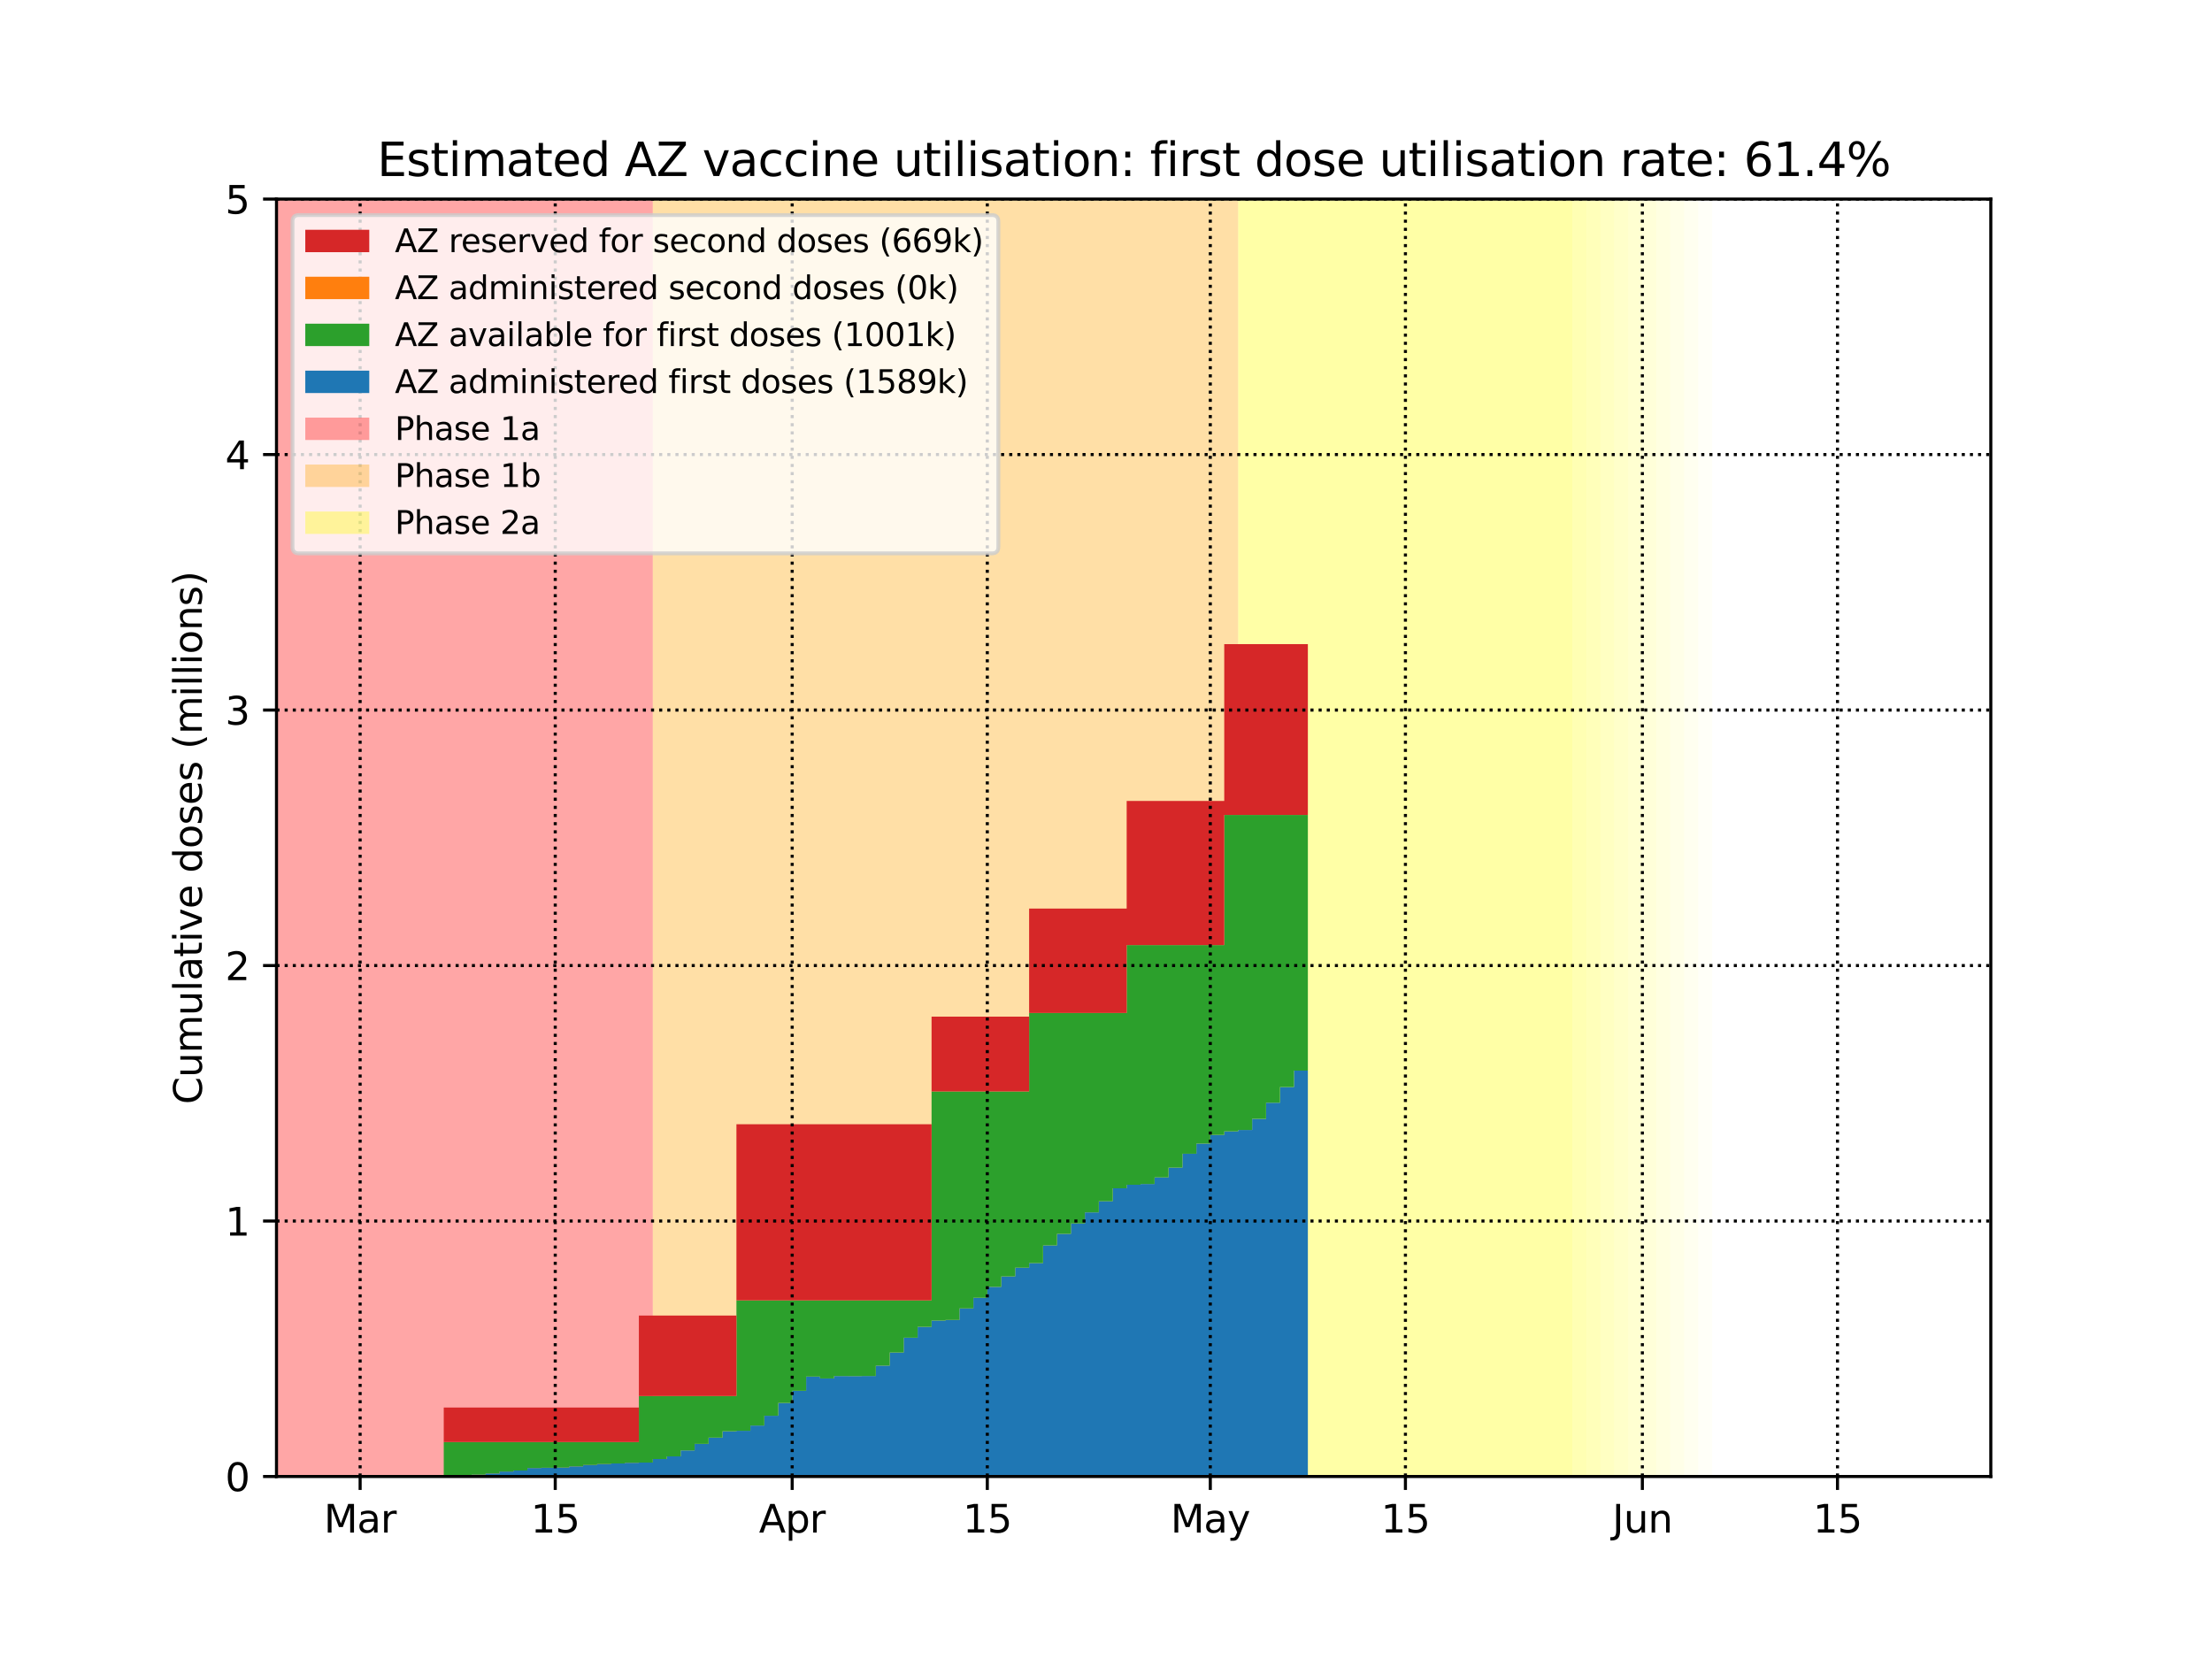 <?xml version="1.0" encoding="utf-8" standalone="no"?>
<!DOCTYPE svg PUBLIC "-//W3C//DTD SVG 1.1//EN"
  "http://www.w3.org/Graphics/SVG/1.1/DTD/svg11.dtd">
<svg height="432pt" version="1.1" viewBox="0 0 576 432" width="576pt" xmlns="http://www.w3.org/2000/svg" xmlns:xlink="http://www.w3.org/1999/xlink">
 <defs>
  <style type="text/css">*{stroke-linecap:butt;stroke-linejoin:round;}</style>
 </defs>
 <g id="figure_1">
  <g id="patch_1">
   <path d="M 0 432 
L 576 432 
L 576 0 
L 0 0 
z
" style="fill:#ffffff;"/>
  </g>
  <g id="axes_1">
   <g id="patch_2">
    <path d="M 72 384.48 
L 518.4 384.48 
L 518.4 51.84 
L 72 51.84 
z
" style="fill:#ffffff;"/>
   </g>
   <g id="PolyCollection_1">
    <defs>
     <path d="M 169.99 -47.52 
L 68.371 -47.52 
L 68.371 -380.16 
L 169.99 -380.16 
L 169.99 -380.16 
L 169.99 -47.52 
z
" id="m57d9e0939a"/>
    </defs>
    <g clip-path="url(#p1b69f0fe6f)">
     <use style="fill:#ff0000;fill-opacity:0.35;" x="0" xlink:href="#m57d9e0939a" y="432"/>
    </g>
   </g>
   <g id="PolyCollection_2">
    <defs>
     <path d="M 322.42 -47.52 
L 169.99 -47.52 
L 169.99 -380.16 
L 322.42 -380.16 
L 322.42 -380.16 
L 322.42 -47.52 
z
" id="mf4b53ac5ed"/>
    </defs>
    <g clip-path="url(#p1b69f0fe6f)">
     <use style="fill:#ffa500;fill-opacity:0.35;" x="0" xlink:href="#mf4b53ac5ed" y="432"/>
    </g>
   </g>
   <g id="PolyCollection_3">
    <defs>
     <path d="M 409.522 -47.52 
L 322.42 -47.52 
L 322.42 -380.16 
L 409.522 -380.16 
L 409.522 -380.16 
L 409.522 -47.52 
z
" id="md16501bbeb"/>
    </defs>
    <g clip-path="url(#p1b69f0fe6f)">
     <use style="fill:#ffff00;fill-opacity:0.35;" x="0" xlink:href="#md16501bbeb" y="432"/>
    </g>
   </g>
   <g id="PolyCollection_4">
    <defs>
     <path d="M 413.151 -47.52 
L 409.522 -47.52 
L 409.522 -380.16 
L 413.151 -380.16 
L 413.151 -380.16 
L 413.151 -47.52 
z
" id="m086d1fd731"/>
    </defs>
    <g clip-path="url(#p1b69f0fe6f)">
     <use style="fill:#ffff00;fill-opacity:0.3;" x="0" xlink:href="#m086d1fd731" y="432"/>
    </g>
   </g>
   <g id="PolyCollection_5">
    <defs>
     <path d="M 416.78 -47.52 
L 413.151 -47.52 
L 413.151 -380.16 
L 416.78 -380.16 
L 416.78 -380.16 
L 416.78 -47.52 
z
" id="m356d01d10c"/>
    </defs>
    <g clip-path="url(#p1b69f0fe6f)">
     <use style="fill:#ffff00;fill-opacity:0.27;" x="0" xlink:href="#m356d01d10c" y="432"/>
    </g>
   </g>
   <g id="PolyCollection_6">
    <defs>
     <path d="M 420.41 -47.52 
L 416.78 -47.52 
L 416.78 -380.16 
L 420.41 -380.16 
L 420.41 -380.16 
L 420.41 -47.52 
z
" id="mad1cc62a95"/>
    </defs>
    <g clip-path="url(#p1b69f0fe6f)">
     <use style="fill:#ffff00;fill-opacity:0.24;" x="0" xlink:href="#mad1cc62a95" y="432"/>
    </g>
   </g>
   <g id="PolyCollection_7">
    <defs>
     <path d="M 424.039 -47.52 
L 420.41 -47.52 
L 420.41 -380.16 
L 424.039 -380.16 
L 424.039 -380.16 
L 424.039 -47.52 
z
" id="mf13cb6190d"/>
    </defs>
    <g clip-path="url(#p1b69f0fe6f)">
     <use style="fill:#ffff00;fill-opacity:0.21;" x="0" xlink:href="#mf13cb6190d" y="432"/>
    </g>
   </g>
   <g id="PolyCollection_8">
    <defs>
     <path d="M 427.668 -47.52 
L 424.039 -47.52 
L 424.039 -380.16 
L 427.668 -380.16 
L 427.668 -380.16 
L 427.668 -47.52 
z
" id="m7e7e80d2f7"/>
    </defs>
    <g clip-path="url(#p1b69f0fe6f)">
     <use style="fill:#ffff00;fill-opacity:0.18;" x="0" xlink:href="#m7e7e80d2f7" y="432"/>
    </g>
   </g>
   <g id="PolyCollection_9">
    <defs>
     <path d="M 431.298 -47.52 
L 427.668 -47.52 
L 427.668 -380.16 
L 431.298 -380.16 
L 431.298 -380.16 
L 431.298 -47.52 
z
" id="mfe40433793"/>
    </defs>
    <g clip-path="url(#p1b69f0fe6f)">
     <use style="fill:#ffff00;fill-opacity:0.15;" x="0" xlink:href="#mfe40433793" y="432"/>
    </g>
   </g>
   <g id="PolyCollection_10">
    <defs>
     <path d="M 434.927 -47.52 
L 431.298 -47.52 
L 431.298 -380.16 
L 434.927 -380.16 
L 434.927 -380.16 
L 434.927 -47.52 
z
" id="m65a392015f"/>
    </defs>
    <g clip-path="url(#p1b69f0fe6f)">
     <use style="fill:#ffff00;fill-opacity:0.12;" x="0" xlink:href="#m65a392015f" y="432"/>
    </g>
   </g>
   <g id="PolyCollection_11">
    <defs>
     <path d="M 438.556 -47.52 
L 434.927 -47.52 
L 434.927 -380.16 
L 438.556 -380.16 
L 438.556 -380.16 
L 438.556 -47.52 
z
" id="m02c28bde24"/>
    </defs>
    <g clip-path="url(#p1b69f0fe6f)">
     <use style="fill:#ffff00;fill-opacity:0.09;" x="0" xlink:href="#m02c28bde24" y="432"/>
    </g>
   </g>
   <g id="PolyCollection_12">
    <defs>
     <path d="M 442.185 -47.52 
L 438.556 -47.52 
L 438.556 -380.16 
L 442.185 -380.16 
L 442.185 -380.16 
L 442.185 -47.52 
z
" id="m44c9a00a48"/>
    </defs>
    <g clip-path="url(#p1b69f0fe6f)">
     <use style="fill:#ffff00;fill-opacity:0.06;" x="0" xlink:href="#m44c9a00a48" y="432"/>
    </g>
   </g>
   <g id="PolyCollection_13">
    <defs>
     <path d="M 445.815 -47.52 
L 442.185 -47.52 
L 442.185 -380.16 
L 445.815 -380.16 
L 445.815 -380.16 
L 445.815 -47.52 
z
" id="mb300f5079f"/>
    </defs>
    <g clip-path="url(#p1b69f0fe6f)">
     <use style="fill:#ffff00;fill-opacity:0.03;" x="0" xlink:href="#mb300f5079f" y="432"/>
    </g>
   </g>
   <g id="PolyCollection_14">
    <defs>
     <path d="M 72 -47.52 
L 72 -47.52 
L 72 -47.52 
L 75.629 -47.52 
L 75.629 -47.52 
L 79.259 -47.52 
L 79.259 -47.52 
L 82.888 -47.52 
L 82.888 -47.52 
L 86.517 -47.52 
L 86.517 -47.52 
L 90.146 -47.52 
L 90.146 -47.52 
L 93.776 -47.52 
L 93.776 -47.52 
L 97.405 -47.52 
L 97.405 -47.52 
L 101.034 -47.52 
L 101.034 -47.52 
L 104.663 -47.52 
L 104.663 -47.52 
L 108.293 -47.52 
L 108.293 -47.52 
L 111.922 -47.52 
L 111.922 -47.52 
L 115.551 -47.52 
L 115.551 -47.52 
L 119.18 -47.52 
L 119.18 -47.52 
L 122.81 -47.52 
L 122.81 -47.52 
L 126.439 -47.52 
L 126.439 -47.52 
L 130.068 -47.52 
L 130.068 -47.52 
L 133.698 -47.52 
L 133.698 -47.52 
L 137.327 -47.52 
L 137.327 -47.52 
L 140.956 -47.52 
L 140.956 -47.52 
L 144.585 -47.52 
L 144.585 -47.52 
L 148.215 -47.52 
L 148.215 -47.52 
L 151.844 -47.52 
L 151.844 -47.52 
L 155.473 -47.52 
L 155.473 -47.52 
L 159.102 -47.52 
L 159.102 -47.52 
L 162.732 -47.52 
L 162.732 -47.52 
L 166.361 -47.52 
L 166.361 -47.52 
L 169.99 -47.52 
L 169.99 -47.52 
L 173.62 -47.52 
L 173.62 -47.52 
L 177.249 -47.52 
L 177.249 -47.52 
L 180.878 -47.52 
L 180.878 -47.52 
L 184.507 -47.52 
L 184.507 -47.52 
L 188.137 -47.52 
L 188.137 -47.52 
L 191.766 -47.52 
L 191.766 -47.52 
L 195.395 -47.52 
L 195.395 -47.52 
L 199.024 -47.52 
L 199.024 -47.52 
L 202.654 -47.52 
L 202.654 -47.52 
L 206.283 -47.52 
L 206.283 -47.52 
L 209.912 -47.52 
L 209.912 -47.52 
L 213.541 -47.52 
L 213.541 -47.52 
L 217.171 -47.52 
L 217.171 -47.52 
L 220.8 -47.52 
L 220.8 -47.52 
L 224.429 -47.52 
L 224.429 -47.52 
L 228.059 -47.52 
L 228.059 -47.52 
L 231.688 -47.52 
L 231.688 -47.52 
L 235.317 -47.52 
L 235.317 -47.52 
L 238.946 -47.52 
L 238.946 -47.52 
L 242.576 -47.52 
L 242.576 -47.52 
L 246.205 -47.52 
L 246.205 -47.52 
L 249.834 -47.52 
L 249.834 -47.52 
L 253.463 -47.52 
L 253.463 -47.52 
L 257.093 -47.52 
L 257.093 -47.52 
L 260.722 -47.52 
L 260.722 -47.52 
L 264.351 -47.52 
L 264.351 -47.52 
L 267.98 -47.52 
L 267.98 -47.52 
L 271.61 -47.52 
L 271.61 -47.52 
L 275.239 -47.52 
L 275.239 -47.52 
L 278.868 -47.52 
L 278.868 -47.52 
L 282.498 -47.52 
L 282.498 -47.52 
L 286.127 -47.52 
L 286.127 -47.52 
L 289.756 -47.52 
L 289.756 -47.52 
L 293.385 -47.52 
L 293.385 -47.52 
L 297.015 -47.52 
L 297.015 -47.52 
L 300.644 -47.52 
L 300.644 -47.52 
L 304.273 -47.52 
L 304.273 -47.52 
L 307.902 -47.52 
L 307.902 -47.52 
L 311.532 -47.52 
L 311.532 -47.52 
L 315.161 -47.52 
L 315.161 -47.52 
L 318.79 -47.52 
L 318.79 -47.52 
L 322.42 -47.52 
L 322.42 -47.52 
L 326.049 -47.52 
L 326.049 -47.52 
L 329.678 -47.52 
L 329.678 -47.52 
L 333.307 -47.52 
L 333.307 -47.52 
L 336.937 -47.52 
L 336.937 -47.52 
L 340.566 -47.52 
L 340.566 -153.216 
L 340.566 -153.216 
L 336.937 -153.216 
L 336.937 -148.927 
L 333.307 -148.927 
L 333.307 -144.858 
L 329.678 -144.858 
L 329.678 -140.664 
L 326.049 -140.664 
L 326.049 -137.768 
L 322.42 -137.768 
L 322.42 -137.416 
L 318.79 -137.416 
L 318.79 -136.477 
L 315.161 -136.477 
L 315.161 -134.212 
L 311.532 -134.212 
L 311.532 -131.568 
L 307.902 -131.568 
L 307.902 -127.97 
L 304.273 -127.97 
L 304.273 -125.41 
L 300.644 -125.41 
L 300.644 -123.69 
L 297.015 -123.69 
L 297.015 -123.5 
L 293.385 -123.5 
L 293.385 -122.579 
L 289.756 -122.579 
L 289.756 -119.213 
L 286.127 -119.213 
L 286.127 -116.304 
L 282.498 -116.304 
L 282.498 -113.422 
L 278.868 -113.422 
L 278.868 -110.718 
L 275.239 -110.718 
L 275.239 -107.701 
L 271.61 -107.701 
L 271.61 -103.102 
L 267.98 -103.102 
L 267.98 -101.897 
L 264.351 -101.897 
L 264.351 -99.617 
L 260.722 -99.617 
L 260.722 -96.908 
L 257.093 -96.908 
L 257.093 -94.063 
L 253.463 -94.063 
L 253.463 -91.298 
L 249.834 -91.298 
L 249.834 -88.287 
L 246.205 -88.287 
L 246.205 -88.142 
L 242.576 -88.142 
L 242.576 -86.488 
L 238.946 -86.488 
L 238.946 -83.672 
L 235.317 -83.672 
L 235.317 -79.817 
L 231.688 -79.817 
L 231.688 -76.403 
L 228.059 -76.403 
L 228.059 -73.695 
L 224.429 -73.695 
L 224.429 -73.666 
L 220.8 -73.666 
L 220.8 -73.685 
L 217.171 -73.685 
L 217.171 -73.052 
L 213.541 -73.052 
L 213.541 -73.539 
L 209.912 -73.539 
L 209.912 -69.845 
L 206.283 -69.845 
L 206.283 -66.681 
L 202.654 -66.681 
L 202.654 -63.349 
L 199.024 -63.349 
L 199.024 -60.795 
L 195.395 -60.795 
L 195.395 -59.421 
L 191.766 -59.421 
L 191.766 -59.299 
L 188.137 -59.299 
L 188.137 -57.653 
L 184.507 -57.653 
L 184.507 -56.022 
L 180.878 -56.022 
L 180.878 -54.306 
L 177.249 -54.306 
L 177.249 -52.758 
L 173.62 -52.758 
L 173.62 -52.074 
L 169.99 -52.074 
L 169.99 -51.142 
L 166.361 -51.142 
L 166.361 -51.09 
L 162.732 -51.09 
L 162.732 -50.919 
L 159.102 -50.919 
L 159.102 -50.767 
L 155.473 -50.767 
L 155.473 -50.515 
L 151.844 -50.515 
L 151.844 -50.153 
L 148.215 -50.153 
L 148.215 -49.84 
L 144.585 -49.84 
L 144.585 -49.793 
L 140.956 -49.793 
L 140.956 -49.725 
L 137.327 -49.725 
L 137.327 -49.077 
L 133.698 -49.077 
L 133.698 -48.807 
L 130.068 -48.807 
L 130.068 -48.303 
L 126.439 -48.303 
L 126.439 -48.001 
L 122.81 -48.001 
L 122.81 -47.772 
L 119.18 -47.772 
L 119.18 -47.638 
L 115.551 -47.638 
L 115.551 -47.52 
L 111.922 -47.52 
L 111.922 -47.52 
L 108.293 -47.52 
L 108.293 -47.52 
L 104.663 -47.52 
L 104.663 -47.52 
L 101.034 -47.52 
L 101.034 -47.52 
L 97.405 -47.52 
L 97.405 -47.52 
L 93.776 -47.52 
L 93.776 -47.52 
L 90.146 -47.52 
L 90.146 -47.52 
L 86.517 -47.52 
L 86.517 -47.52 
L 82.888 -47.52 
L 82.888 -47.52 
L 79.259 -47.52 
L 79.259 -47.52 
L 75.629 -47.52 
L 75.629 -47.52 
L 72 -47.52 
L 72 -47.52 
z
" id="m8bc8f6d996"/>
    </defs>
    <g clip-path="url(#p1b69f0fe6f)">
     <use style="fill:#1f77b4;" x="0" xlink:href="#m8bc8f6d996" y="432"/>
    </g>
   </g>
   <g id="PolyCollection_15">
    <defs>
     <path d="M 72 -47.52 
L 72 -47.52 
L 72 -47.52 
L 75.629 -47.52 
L 75.629 -47.52 
L 79.259 -47.52 
L 79.259 -47.52 
L 82.888 -47.52 
L 82.888 -47.52 
L 86.517 -47.52 
L 86.517 -47.52 
L 90.146 -47.52 
L 90.146 -47.52 
L 93.776 -47.52 
L 93.776 -47.52 
L 97.405 -47.52 
L 97.405 -47.52 
L 101.034 -47.52 
L 101.034 -47.52 
L 104.663 -47.52 
L 104.663 -47.52 
L 108.293 -47.52 
L 108.293 -47.52 
L 111.922 -47.52 
L 111.922 -47.52 
L 115.551 -47.52 
L 115.551 -47.638 
L 119.18 -47.638 
L 119.18 -47.772 
L 122.81 -47.772 
L 122.81 -48.001 
L 126.439 -48.001 
L 126.439 -48.303 
L 130.068 -48.303 
L 130.068 -48.807 
L 133.698 -48.807 
L 133.698 -49.077 
L 137.327 -49.077 
L 137.327 -49.725 
L 140.956 -49.725 
L 140.956 -49.793 
L 144.585 -49.793 
L 144.585 -49.84 
L 148.215 -49.84 
L 148.215 -50.153 
L 151.844 -50.153 
L 151.844 -50.515 
L 155.473 -50.515 
L 155.473 -50.767 
L 159.102 -50.767 
L 159.102 -50.919 
L 162.732 -50.919 
L 162.732 -51.09 
L 166.361 -51.09 
L 166.361 -51.142 
L 169.99 -51.142 
L 169.99 -52.074 
L 173.62 -52.074 
L 173.62 -52.758 
L 177.249 -52.758 
L 177.249 -54.306 
L 180.878 -54.306 
L 180.878 -56.022 
L 184.507 -56.022 
L 184.507 -57.653 
L 188.137 -57.653 
L 188.137 -59.299 
L 191.766 -59.299 
L 191.766 -59.421 
L 195.395 -59.421 
L 195.395 -60.795 
L 199.024 -60.795 
L 199.024 -63.349 
L 202.654 -63.349 
L 202.654 -66.681 
L 206.283 -66.681 
L 206.283 -69.845 
L 209.912 -69.845 
L 209.912 -73.539 
L 213.541 -73.539 
L 213.541 -73.052 
L 217.171 -73.052 
L 217.171 -73.685 
L 220.8 -73.685 
L 220.8 -73.666 
L 224.429 -73.666 
L 224.429 -73.695 
L 228.059 -73.695 
L 228.059 -76.403 
L 231.688 -76.403 
L 231.688 -79.817 
L 235.317 -79.817 
L 235.317 -83.672 
L 238.946 -83.672 
L 238.946 -86.488 
L 242.576 -86.488 
L 242.576 -88.142 
L 246.205 -88.142 
L 246.205 -88.287 
L 249.834 -88.287 
L 249.834 -91.298 
L 253.463 -91.298 
L 253.463 -94.063 
L 257.093 -94.063 
L 257.093 -96.908 
L 260.722 -96.908 
L 260.722 -99.617 
L 264.351 -99.617 
L 264.351 -101.897 
L 267.98 -101.897 
L 267.98 -103.102 
L 271.61 -103.102 
L 271.61 -107.701 
L 275.239 -107.701 
L 275.239 -110.718 
L 278.868 -110.718 
L 278.868 -113.422 
L 282.498 -113.422 
L 282.498 -116.304 
L 286.127 -116.304 
L 286.127 -119.213 
L 289.756 -119.213 
L 289.756 -122.579 
L 293.385 -122.579 
L 293.385 -123.5 
L 297.015 -123.5 
L 297.015 -123.69 
L 300.644 -123.69 
L 300.644 -125.41 
L 304.273 -125.41 
L 304.273 -127.97 
L 307.902 -127.97 
L 307.902 -131.568 
L 311.532 -131.568 
L 311.532 -134.212 
L 315.161 -134.212 
L 315.161 -136.477 
L 318.79 -136.477 
L 318.79 -137.416 
L 322.42 -137.416 
L 322.42 -137.768 
L 326.049 -137.768 
L 326.049 -140.664 
L 329.678 -140.664 
L 329.678 -144.858 
L 333.307 -144.858 
L 333.307 -148.927 
L 336.937 -148.927 
L 336.937 -153.216 
L 340.566 -153.216 
L 340.566 -219.79 
L 340.566 -219.79 
L 336.937 -219.79 
L 336.937 -219.79 
L 333.307 -219.79 
L 333.307 -219.79 
L 329.678 -219.79 
L 329.678 -219.79 
L 326.049 -219.79 
L 326.049 -219.79 
L 322.42 -219.79 
L 322.42 -219.79 
L 318.79 -219.79 
L 318.79 -185.904 
L 315.161 -185.904 
L 315.161 -185.904 
L 311.532 -185.904 
L 311.532 -185.904 
L 307.902 -185.904 
L 307.902 -185.904 
L 304.273 -185.904 
L 304.273 -185.904 
L 300.644 -185.904 
L 300.644 -185.904 
L 297.015 -185.904 
L 297.015 -185.904 
L 293.385 -185.904 
L 293.385 -168.223 
L 289.756 -168.223 
L 289.756 -168.223 
L 286.127 -168.223 
L 286.127 -168.223 
L 282.498 -168.223 
L 282.498 -168.223 
L 278.868 -168.223 
L 278.868 -168.223 
L 275.239 -168.223 
L 275.239 -168.223 
L 271.61 -168.223 
L 271.61 -168.223 
L 267.98 -168.223 
L 267.98 -147.786 
L 264.351 -147.786 
L 264.351 -147.786 
L 260.722 -147.786 
L 260.722 -147.786 
L 257.093 -147.786 
L 257.093 -147.786 
L 253.463 -147.786 
L 253.463 -147.786 
L 249.834 -147.786 
L 249.834 -147.786 
L 246.205 -147.786 
L 246.205 -147.786 
L 242.576 -147.786 
L 242.576 -93.384 
L 238.946 -93.384 
L 238.946 -93.384 
L 235.317 -93.384 
L 235.317 -93.384 
L 231.688 -93.384 
L 231.688 -93.384 
L 228.059 -93.384 
L 228.059 -93.384 
L 224.429 -93.384 
L 224.429 -93.384 
L 220.8 -93.384 
L 220.8 -93.384 
L 217.171 -93.384 
L 217.171 -93.384 
L 213.541 -93.384 
L 213.541 -93.384 
L 209.912 -93.384 
L 209.912 -93.384 
L 206.283 -93.384 
L 206.283 -93.384 
L 202.654 -93.384 
L 202.654 -93.384 
L 199.024 -93.384 
L 199.024 -93.384 
L 195.395 -93.384 
L 195.395 -93.384 
L 191.766 -93.384 
L 191.766 -68.476 
L 188.137 -68.476 
L 188.137 -68.476 
L 184.507 -68.476 
L 184.507 -68.476 
L 180.878 -68.476 
L 180.878 -68.476 
L 177.249 -68.476 
L 177.249 -68.476 
L 173.62 -68.476 
L 173.62 -68.476 
L 169.99 -68.476 
L 169.99 -68.476 
L 166.361 -68.476 
L 166.361 -56.501 
L 162.732 -56.501 
L 162.732 -56.501 
L 159.102 -56.501 
L 159.102 -56.501 
L 155.473 -56.501 
L 155.473 -56.501 
L 151.844 -56.501 
L 151.844 -56.501 
L 148.215 -56.501 
L 148.215 -56.501 
L 144.585 -56.501 
L 144.585 -56.501 
L 140.956 -56.501 
L 140.956 -56.501 
L 137.327 -56.501 
L 137.327 -56.501 
L 133.698 -56.501 
L 133.698 -56.501 
L 130.068 -56.501 
L 130.068 -56.501 
L 126.439 -56.501 
L 126.439 -56.501 
L 122.81 -56.501 
L 122.81 -56.501 
L 119.18 -56.501 
L 119.18 -56.501 
L 115.551 -56.501 
L 115.551 -47.52 
L 111.922 -47.52 
L 111.922 -47.52 
L 108.293 -47.52 
L 108.293 -47.52 
L 104.663 -47.52 
L 104.663 -47.52 
L 101.034 -47.52 
L 101.034 -47.52 
L 97.405 -47.52 
L 97.405 -47.52 
L 93.776 -47.52 
L 93.776 -47.52 
L 90.146 -47.52 
L 90.146 -47.52 
L 86.517 -47.52 
L 86.517 -47.52 
L 82.888 -47.52 
L 82.888 -47.52 
L 79.259 -47.52 
L 79.259 -47.52 
L 75.629 -47.52 
L 75.629 -47.52 
L 72 -47.52 
L 72 -47.52 
z
" id="m9ee0899359"/>
    </defs>
    <g clip-path="url(#p1b69f0fe6f)">
     <use style="fill:#2ca02c;" x="0" xlink:href="#m9ee0899359" y="432"/>
    </g>
   </g>
   <g id="PolyCollection_16">
    <defs>
     <path d="M 72 -47.52 
L 72 -47.52 
L 72 -47.52 
L 75.629 -47.52 
L 75.629 -47.52 
L 79.259 -47.52 
L 79.259 -47.52 
L 82.888 -47.52 
L 82.888 -47.52 
L 86.517 -47.52 
L 86.517 -47.52 
L 90.146 -47.52 
L 90.146 -47.52 
L 93.776 -47.52 
L 93.776 -47.52 
L 97.405 -47.52 
L 97.405 -47.52 
L 101.034 -47.52 
L 101.034 -47.52 
L 104.663 -47.52 
L 104.663 -47.52 
L 108.293 -47.52 
L 108.293 -47.52 
L 111.922 -47.52 
L 111.922 -47.52 
L 115.551 -47.52 
L 115.551 -56.501 
L 119.18 -56.501 
L 119.18 -56.501 
L 122.81 -56.501 
L 122.81 -56.501 
L 126.439 -56.501 
L 126.439 -56.501 
L 130.068 -56.501 
L 130.068 -56.501 
L 133.698 -56.501 
L 133.698 -56.501 
L 137.327 -56.501 
L 137.327 -56.501 
L 140.956 -56.501 
L 140.956 -56.501 
L 144.585 -56.501 
L 144.585 -56.501 
L 148.215 -56.501 
L 148.215 -56.501 
L 151.844 -56.501 
L 151.844 -56.501 
L 155.473 -56.501 
L 155.473 -56.501 
L 159.102 -56.501 
L 159.102 -56.501 
L 162.732 -56.501 
L 162.732 -56.501 
L 166.361 -56.501 
L 166.361 -68.476 
L 169.99 -68.476 
L 169.99 -68.476 
L 173.62 -68.476 
L 173.62 -68.476 
L 177.249 -68.476 
L 177.249 -68.476 
L 180.878 -68.476 
L 180.878 -68.476 
L 184.507 -68.476 
L 184.507 -68.476 
L 188.137 -68.476 
L 188.137 -68.476 
L 191.766 -68.476 
L 191.766 -93.384 
L 195.395 -93.384 
L 195.395 -93.384 
L 199.024 -93.384 
L 199.024 -93.384 
L 202.654 -93.384 
L 202.654 -93.384 
L 206.283 -93.384 
L 206.283 -93.384 
L 209.912 -93.384 
L 209.912 -93.384 
L 213.541 -93.384 
L 213.541 -93.384 
L 217.171 -93.384 
L 217.171 -93.384 
L 220.8 -93.384 
L 220.8 -93.384 
L 224.429 -93.384 
L 224.429 -93.384 
L 228.059 -93.384 
L 228.059 -93.384 
L 231.688 -93.384 
L 231.688 -93.384 
L 235.317 -93.384 
L 235.317 -93.384 
L 238.946 -93.384 
L 238.946 -93.384 
L 242.576 -93.384 
L 242.576 -147.786 
L 246.205 -147.786 
L 246.205 -147.786 
L 249.834 -147.786 
L 249.834 -147.786 
L 253.463 -147.786 
L 253.463 -147.786 
L 257.093 -147.786 
L 257.093 -147.786 
L 260.722 -147.786 
L 260.722 -147.786 
L 264.351 -147.786 
L 264.351 -147.786 
L 267.98 -147.786 
L 267.98 -168.223 
L 271.61 -168.223 
L 271.61 -168.223 
L 275.239 -168.223 
L 275.239 -168.223 
L 278.868 -168.223 
L 278.868 -168.223 
L 282.498 -168.223 
L 282.498 -168.223 
L 286.127 -168.223 
L 286.127 -168.223 
L 289.756 -168.223 
L 289.756 -168.223 
L 293.385 -168.223 
L 293.385 -185.904 
L 297.015 -185.904 
L 297.015 -185.904 
L 300.644 -185.904 
L 300.644 -185.904 
L 304.273 -185.904 
L 304.273 -185.904 
L 307.902 -185.904 
L 307.902 -185.904 
L 311.532 -185.904 
L 311.532 -185.904 
L 315.161 -185.904 
L 315.161 -185.904 
L 318.79 -185.904 
L 318.79 -219.79 
L 322.42 -219.79 
L 322.42 -219.79 
L 326.049 -219.79 
L 326.049 -219.79 
L 329.678 -219.79 
L 329.678 -219.79 
L 333.307 -219.79 
L 333.307 -219.79 
L 336.937 -219.79 
L 336.937 -219.79 
L 340.566 -219.79 
L 340.566 -219.79 
L 340.566 -219.79 
L 336.937 -219.79 
L 336.937 -219.79 
L 333.307 -219.79 
L 333.307 -219.79 
L 329.678 -219.79 
L 329.678 -219.79 
L 326.049 -219.79 
L 326.049 -219.79 
L 322.42 -219.79 
L 322.42 -219.79 
L 318.79 -219.79 
L 318.79 -185.904 
L 315.161 -185.904 
L 315.161 -185.904 
L 311.532 -185.904 
L 311.532 -185.904 
L 307.902 -185.904 
L 307.902 -185.904 
L 304.273 -185.904 
L 304.273 -185.904 
L 300.644 -185.904 
L 300.644 -185.904 
L 297.015 -185.904 
L 297.015 -185.904 
L 293.385 -185.904 
L 293.385 -168.223 
L 289.756 -168.223 
L 289.756 -168.223 
L 286.127 -168.223 
L 286.127 -168.223 
L 282.498 -168.223 
L 282.498 -168.223 
L 278.868 -168.223 
L 278.868 -168.223 
L 275.239 -168.223 
L 275.239 -168.223 
L 271.61 -168.223 
L 271.61 -168.223 
L 267.98 -168.223 
L 267.98 -147.786 
L 264.351 -147.786 
L 264.351 -147.786 
L 260.722 -147.786 
L 260.722 -147.786 
L 257.093 -147.786 
L 257.093 -147.786 
L 253.463 -147.786 
L 253.463 -147.786 
L 249.834 -147.786 
L 249.834 -147.786 
L 246.205 -147.786 
L 246.205 -147.786 
L 242.576 -147.786 
L 242.576 -93.384 
L 238.946 -93.384 
L 238.946 -93.384 
L 235.317 -93.384 
L 235.317 -93.384 
L 231.688 -93.384 
L 231.688 -93.384 
L 228.059 -93.384 
L 228.059 -93.384 
L 224.429 -93.384 
L 224.429 -93.384 
L 220.8 -93.384 
L 220.8 -93.384 
L 217.171 -93.384 
L 217.171 -93.384 
L 213.541 -93.384 
L 213.541 -93.384 
L 209.912 -93.384 
L 209.912 -93.384 
L 206.283 -93.384 
L 206.283 -93.384 
L 202.654 -93.384 
L 202.654 -93.384 
L 199.024 -93.384 
L 199.024 -93.384 
L 195.395 -93.384 
L 195.395 -93.384 
L 191.766 -93.384 
L 191.766 -68.476 
L 188.137 -68.476 
L 188.137 -68.476 
L 184.507 -68.476 
L 184.507 -68.476 
L 180.878 -68.476 
L 180.878 -68.476 
L 177.249 -68.476 
L 177.249 -68.476 
L 173.62 -68.476 
L 173.62 -68.476 
L 169.99 -68.476 
L 169.99 -68.476 
L 166.361 -68.476 
L 166.361 -56.501 
L 162.732 -56.501 
L 162.732 -56.501 
L 159.102 -56.501 
L 159.102 -56.501 
L 155.473 -56.501 
L 155.473 -56.501 
L 151.844 -56.501 
L 151.844 -56.501 
L 148.215 -56.501 
L 148.215 -56.501 
L 144.585 -56.501 
L 144.585 -56.501 
L 140.956 -56.501 
L 140.956 -56.501 
L 137.327 -56.501 
L 137.327 -56.501 
L 133.698 -56.501 
L 133.698 -56.501 
L 130.068 -56.501 
L 130.068 -56.501 
L 126.439 -56.501 
L 126.439 -56.501 
L 122.81 -56.501 
L 122.81 -56.501 
L 119.18 -56.501 
L 119.18 -56.501 
L 115.551 -56.501 
L 115.551 -47.52 
L 111.922 -47.52 
L 111.922 -47.52 
L 108.293 -47.52 
L 108.293 -47.52 
L 104.663 -47.52 
L 104.663 -47.52 
L 101.034 -47.52 
L 101.034 -47.52 
L 97.405 -47.52 
L 97.405 -47.52 
L 93.776 -47.52 
L 93.776 -47.52 
L 90.146 -47.52 
L 90.146 -47.52 
L 86.517 -47.52 
L 86.517 -47.52 
L 82.888 -47.52 
L 82.888 -47.52 
L 79.259 -47.52 
L 79.259 -47.52 
L 75.629 -47.52 
L 75.629 -47.52 
L 72 -47.52 
L 72 -47.52 
z
" id="m4d16d1a746"/>
    </defs>
    <g clip-path="url(#p1b69f0fe6f)">
     <use style="fill:#ff7f0e;" x="0" xlink:href="#m4d16d1a746" y="432"/>
    </g>
   </g>
   <g id="PolyCollection_17">
    <defs>
     <path d="M 72 -47.52 
L 72 -47.52 
L 72 -47.52 
L 75.629 -47.52 
L 75.629 -47.52 
L 79.259 -47.52 
L 79.259 -47.52 
L 82.888 -47.52 
L 82.888 -47.52 
L 86.517 -47.52 
L 86.517 -47.52 
L 90.146 -47.52 
L 90.146 -47.52 
L 93.776 -47.52 
L 93.776 -47.52 
L 97.405 -47.52 
L 97.405 -47.52 
L 101.034 -47.52 
L 101.034 -47.52 
L 104.663 -47.52 
L 104.663 -47.52 
L 108.293 -47.52 
L 108.293 -47.52 
L 111.922 -47.52 
L 111.922 -47.52 
L 115.551 -47.52 
L 115.551 -56.501 
L 119.18 -56.501 
L 119.18 -56.501 
L 122.81 -56.501 
L 122.81 -56.501 
L 126.439 -56.501 
L 126.439 -56.501 
L 130.068 -56.501 
L 130.068 -56.501 
L 133.698 -56.501 
L 133.698 -56.501 
L 137.327 -56.501 
L 137.327 -56.501 
L 140.956 -56.501 
L 140.956 -56.501 
L 144.585 -56.501 
L 144.585 -56.501 
L 148.215 -56.501 
L 148.215 -56.501 
L 151.844 -56.501 
L 151.844 -56.501 
L 155.473 -56.501 
L 155.473 -56.501 
L 159.102 -56.501 
L 159.102 -56.501 
L 162.732 -56.501 
L 162.732 -56.501 
L 166.361 -56.501 
L 166.361 -68.476 
L 169.99 -68.476 
L 169.99 -68.476 
L 173.62 -68.476 
L 173.62 -68.476 
L 177.249 -68.476 
L 177.249 -68.476 
L 180.878 -68.476 
L 180.878 -68.476 
L 184.507 -68.476 
L 184.507 -68.476 
L 188.137 -68.476 
L 188.137 -68.476 
L 191.766 -68.476 
L 191.766 -93.384 
L 195.395 -93.384 
L 195.395 -93.384 
L 199.024 -93.384 
L 199.024 -93.384 
L 202.654 -93.384 
L 202.654 -93.384 
L 206.283 -93.384 
L 206.283 -93.384 
L 209.912 -93.384 
L 209.912 -93.384 
L 213.541 -93.384 
L 213.541 -93.384 
L 217.171 -93.384 
L 217.171 -93.384 
L 220.8 -93.384 
L 220.8 -93.384 
L 224.429 -93.384 
L 224.429 -93.384 
L 228.059 -93.384 
L 228.059 -93.384 
L 231.688 -93.384 
L 231.688 -93.384 
L 235.317 -93.384 
L 235.317 -93.384 
L 238.946 -93.384 
L 238.946 -93.384 
L 242.576 -93.384 
L 242.576 -147.786 
L 246.205 -147.786 
L 246.205 -147.786 
L 249.834 -147.786 
L 249.834 -147.786 
L 253.463 -147.786 
L 253.463 -147.786 
L 257.093 -147.786 
L 257.093 -147.786 
L 260.722 -147.786 
L 260.722 -147.786 
L 264.351 -147.786 
L 264.351 -147.786 
L 267.98 -147.786 
L 267.98 -168.223 
L 271.61 -168.223 
L 271.61 -168.223 
L 275.239 -168.223 
L 275.239 -168.223 
L 278.868 -168.223 
L 278.868 -168.223 
L 282.498 -168.223 
L 282.498 -168.223 
L 286.127 -168.223 
L 286.127 -168.223 
L 289.756 -168.223 
L 289.756 -168.223 
L 293.385 -168.223 
L 293.385 -185.904 
L 297.015 -185.904 
L 297.015 -185.904 
L 300.644 -185.904 
L 300.644 -185.904 
L 304.273 -185.904 
L 304.273 -185.904 
L 307.902 -185.904 
L 307.902 -185.904 
L 311.532 -185.904 
L 311.532 -185.904 
L 315.161 -185.904 
L 315.161 -185.904 
L 318.79 -185.904 
L 318.79 -219.79 
L 322.42 -219.79 
L 322.42 -219.79 
L 326.049 -219.79 
L 326.049 -219.79 
L 329.678 -219.79 
L 329.678 -219.79 
L 333.307 -219.79 
L 333.307 -219.79 
L 336.937 -219.79 
L 336.937 -219.79 
L 340.566 -219.79 
L 340.566 -264.268 
L 340.566 -264.268 
L 336.937 -264.268 
L 336.937 -264.268 
L 333.307 -264.268 
L 333.307 -264.268 
L 329.678 -264.268 
L 329.678 -264.268 
L 326.049 -264.268 
L 326.049 -264.268 
L 322.42 -264.268 
L 322.42 -264.268 
L 318.79 -264.268 
L 318.79 -223.433 
L 315.161 -223.433 
L 315.161 -223.433 
L 311.532 -223.433 
L 311.532 -223.433 
L 307.902 -223.433 
L 307.902 -223.433 
L 304.273 -223.433 
L 304.273 -223.433 
L 300.644 -223.433 
L 300.644 -223.433 
L 297.015 -223.433 
L 297.015 -223.433 
L 293.385 -223.433 
L 293.385 -195.412 
L 289.756 -195.412 
L 289.756 -195.412 
L 286.127 -195.412 
L 286.127 -195.412 
L 282.498 -195.412 
L 282.498 -195.412 
L 278.868 -195.412 
L 278.868 -195.412 
L 275.239 -195.412 
L 275.239 -195.412 
L 271.61 -195.412 
L 271.61 -195.412 
L 267.98 -195.412 
L 267.98 -167.27 
L 264.351 -167.27 
L 264.351 -167.27 
L 260.722 -167.27 
L 260.722 -167.27 
L 257.093 -167.27 
L 257.093 -167.27 
L 253.463 -167.27 
L 253.463 -167.27 
L 249.834 -167.27 
L 249.834 -167.27 
L 246.205 -167.27 
L 246.205 -167.27 
L 242.576 -167.27 
L 242.576 -139.249 
L 238.946 -139.249 
L 238.946 -139.249 
L 235.317 -139.249 
L 235.317 -139.249 
L 231.688 -139.249 
L 231.688 -139.249 
L 228.059 -139.249 
L 228.059 -139.249 
L 224.429 -139.249 
L 224.429 -139.249 
L 220.8 -139.249 
L 220.8 -139.249 
L 217.171 -139.249 
L 217.171 -139.249 
L 213.541 -139.249 
L 213.541 -139.249 
L 209.912 -139.249 
L 209.912 -139.249 
L 206.283 -139.249 
L 206.283 -139.249 
L 202.654 -139.249 
L 202.654 -139.249 
L 199.024 -139.249 
L 199.024 -139.249 
L 195.395 -139.249 
L 195.395 -139.249 
L 191.766 -139.249 
L 191.766 -89.433 
L 188.137 -89.433 
L 188.137 -89.433 
L 184.507 -89.433 
L 184.507 -89.433 
L 180.878 -89.433 
L 180.878 -89.433 
L 177.249 -89.433 
L 177.249 -89.433 
L 173.62 -89.433 
L 173.62 -89.433 
L 169.99 -89.433 
L 169.99 -89.433 
L 166.361 -89.433 
L 166.361 -65.483 
L 162.732 -65.483 
L 162.732 -65.483 
L 159.102 -65.483 
L 159.102 -65.483 
L 155.473 -65.483 
L 155.473 -65.483 
L 151.844 -65.483 
L 151.844 -65.483 
L 148.215 -65.483 
L 148.215 -65.483 
L 144.585 -65.483 
L 144.585 -65.483 
L 140.956 -65.483 
L 140.956 -65.483 
L 137.327 -65.483 
L 137.327 -65.483 
L 133.698 -65.483 
L 133.698 -65.483 
L 130.068 -65.483 
L 130.068 -65.483 
L 126.439 -65.483 
L 126.439 -65.483 
L 122.81 -65.483 
L 122.81 -65.483 
L 119.18 -65.483 
L 119.18 -65.483 
L 115.551 -65.483 
L 115.551 -47.52 
L 111.922 -47.52 
L 111.922 -47.52 
L 108.293 -47.52 
L 108.293 -47.52 
L 104.663 -47.52 
L 104.663 -47.52 
L 101.034 -47.52 
L 101.034 -47.52 
L 97.405 -47.52 
L 97.405 -47.52 
L 93.776 -47.52 
L 93.776 -47.52 
L 90.146 -47.52 
L 90.146 -47.52 
L 86.517 -47.52 
L 86.517 -47.52 
L 82.888 -47.52 
L 82.888 -47.52 
L 79.259 -47.52 
L 79.259 -47.52 
L 75.629 -47.52 
L 75.629 -47.52 
L 72 -47.52 
L 72 -47.52 
z
" id="m84cbbb7961"/>
    </defs>
    <g clip-path="url(#p1b69f0fe6f)">
     <use style="fill:#d62728;" x="0" xlink:href="#m84cbbb7961" y="432"/>
    </g>
   </g>
   <g id="matplotlib.axis_1">
    <g id="xtick_1">
     <g id="line2d_1">
      <path clip-path="url(#p1b69f0fe6f)" d="M 93.776 384.48 
L 93.776 51.84 
" style="fill:none;stroke:#000000;stroke-dasharray:0.8,1.32;stroke-dashoffset:0;stroke-width:0.8;"/>
     </g>
     <g id="line2d_2">
      <defs>
       <path d="M 0 0 
L 0 3.5 
" id="me8f2b3441f" style="stroke:#000000;stroke-width:0.8;"/>
      </defs>
      <g>
       <use style="stroke:#000000;stroke-width:0.8;" x="93.776" xlink:href="#me8f2b3441f" y="384.48"/>
      </g>
     </g>
     <g id="text_1">
      <!-- Mar -->
      <g transform="translate(84.342 399.078)scale(0.1 -0.1)">
       <defs>
        <path d="M 628 4666 
L 1569 4666 
L 2759 1491 
L 3956 4666 
L 4897 4666 
L 4897 0 
L 4281 0 
L 4281 4097 
L 3078 897 
L 2444 897 
L 1241 4097 
L 1241 0 
L 628 0 
L 628 4666 
z
" id="DejaVuSans-4d" transform="scale(0.016)"/>
        <path d="M 2194 1759 
Q 1497 1759 1228 1600 
Q 959 1441 959 1056 
Q 959 750 1161 570 
Q 1363 391 1709 391 
Q 2188 391 2477 730 
Q 2766 1069 2766 1631 
L 2766 1759 
L 2194 1759 
z
M 3341 1997 
L 3341 0 
L 2766 0 
L 2766 531 
Q 2569 213 2275 61 
Q 1981 -91 1556 -91 
Q 1019 -91 701 211 
Q 384 513 384 1019 
Q 384 1609 779 1909 
Q 1175 2209 1959 2209 
L 2766 2209 
L 2766 2266 
Q 2766 2663 2505 2880 
Q 2244 3097 1772 3097 
Q 1472 3097 1187 3025 
Q 903 2953 641 2809 
L 641 3341 
Q 956 3463 1253 3523 
Q 1550 3584 1831 3584 
Q 2591 3584 2966 3190 
Q 3341 2797 3341 1997 
z
" id="DejaVuSans-61" transform="scale(0.016)"/>
        <path d="M 2631 2963 
Q 2534 3019 2420 3045 
Q 2306 3072 2169 3072 
Q 1681 3072 1420 2755 
Q 1159 2438 1159 1844 
L 1159 0 
L 581 0 
L 581 3500 
L 1159 3500 
L 1159 2956 
Q 1341 3275 1631 3429 
Q 1922 3584 2338 3584 
Q 2397 3584 2469 3576 
Q 2541 3569 2628 3553 
L 2631 2963 
z
" id="DejaVuSans-72" transform="scale(0.016)"/>
       </defs>
       <use xlink:href="#DejaVuSans-4d"/>
       <use x="86.279" xlink:href="#DejaVuSans-61"/>
       <use x="147.559" xlink:href="#DejaVuSans-72"/>
      </g>
     </g>
    </g>
    <g id="xtick_2">
     <g id="line2d_3">
      <path clip-path="url(#p1b69f0fe6f)" d="M 144.585 384.48 
L 144.585 51.84 
" style="fill:none;stroke:#000000;stroke-dasharray:0.8,1.32;stroke-dashoffset:0;stroke-width:0.8;"/>
     </g>
     <g id="line2d_4">
      <g>
       <use style="stroke:#000000;stroke-width:0.8;" x="144.585" xlink:href="#me8f2b3441f" y="384.48"/>
      </g>
     </g>
     <g id="text_2">
      <!-- 15 -->
      <g transform="translate(138.223 399.078)scale(0.1 -0.1)">
       <defs>
        <path d="M 794 531 
L 1825 531 
L 1825 4091 
L 703 3866 
L 703 4441 
L 1819 4666 
L 2450 4666 
L 2450 531 
L 3481 531 
L 3481 0 
L 794 0 
L 794 531 
z
" id="DejaVuSans-31" transform="scale(0.016)"/>
        <path d="M 691 4666 
L 3169 4666 
L 3169 4134 
L 1269 4134 
L 1269 2991 
Q 1406 3038 1543 3061 
Q 1681 3084 1819 3084 
Q 2600 3084 3056 2656 
Q 3513 2228 3513 1497 
Q 3513 744 3044 326 
Q 2575 -91 1722 -91 
Q 1428 -91 1123 -41 
Q 819 9 494 109 
L 494 744 
Q 775 591 1075 516 
Q 1375 441 1709 441 
Q 2250 441 2565 725 
Q 2881 1009 2881 1497 
Q 2881 1984 2565 2268 
Q 2250 2553 1709 2553 
Q 1456 2553 1204 2497 
Q 953 2441 691 2322 
L 691 4666 
z
" id="DejaVuSans-35" transform="scale(0.016)"/>
       </defs>
       <use xlink:href="#DejaVuSans-31"/>
       <use x="63.623" xlink:href="#DejaVuSans-35"/>
      </g>
     </g>
    </g>
    <g id="xtick_3">
     <g id="line2d_5">
      <path clip-path="url(#p1b69f0fe6f)" d="M 206.283 384.48 
L 206.283 51.84 
" style="fill:none;stroke:#000000;stroke-dasharray:0.8,1.32;stroke-dashoffset:0;stroke-width:0.8;"/>
     </g>
     <g id="line2d_6">
      <g>
       <use style="stroke:#000000;stroke-width:0.8;" x="206.283" xlink:href="#me8f2b3441f" y="384.48"/>
      </g>
     </g>
     <g id="text_3">
      <!-- Apr -->
      <g transform="translate(197.633 399.078)scale(0.1 -0.1)">
       <defs>
        <path d="M 2188 4044 
L 1331 1722 
L 3047 1722 
L 2188 4044 
z
M 1831 4666 
L 2547 4666 
L 4325 0 
L 3669 0 
L 3244 1197 
L 1141 1197 
L 716 0 
L 50 0 
L 1831 4666 
z
" id="DejaVuSans-41" transform="scale(0.016)"/>
        <path d="M 1159 525 
L 1159 -1331 
L 581 -1331 
L 581 3500 
L 1159 3500 
L 1159 2969 
Q 1341 3281 1617 3432 
Q 1894 3584 2278 3584 
Q 2916 3584 3314 3078 
Q 3713 2572 3713 1747 
Q 3713 922 3314 415 
Q 2916 -91 2278 -91 
Q 1894 -91 1617 61 
Q 1341 213 1159 525 
z
M 3116 1747 
Q 3116 2381 2855 2742 
Q 2594 3103 2138 3103 
Q 1681 3103 1420 2742 
Q 1159 2381 1159 1747 
Q 1159 1113 1420 752 
Q 1681 391 2138 391 
Q 2594 391 2855 752 
Q 3116 1113 3116 1747 
z
" id="DejaVuSans-70" transform="scale(0.016)"/>
       </defs>
       <use xlink:href="#DejaVuSans-41"/>
       <use x="68.408" xlink:href="#DejaVuSans-70"/>
       <use x="131.885" xlink:href="#DejaVuSans-72"/>
      </g>
     </g>
    </g>
    <g id="xtick_4">
     <g id="line2d_7">
      <path clip-path="url(#p1b69f0fe6f)" d="M 257.093 384.48 
L 257.093 51.84 
" style="fill:none;stroke:#000000;stroke-dasharray:0.8,1.32;stroke-dashoffset:0;stroke-width:0.8;"/>
     </g>
     <g id="line2d_8">
      <g>
       <use style="stroke:#000000;stroke-width:0.8;" x="257.093" xlink:href="#me8f2b3441f" y="384.48"/>
      </g>
     </g>
     <g id="text_4">
      <!-- 15 -->
      <g transform="translate(250.73 399.078)scale(0.1 -0.1)">
       <use xlink:href="#DejaVuSans-31"/>
       <use x="63.623" xlink:href="#DejaVuSans-35"/>
      </g>
     </g>
    </g>
    <g id="xtick_5">
     <g id="line2d_9">
      <path clip-path="url(#p1b69f0fe6f)" d="M 315.161 384.48 
L 315.161 51.84 
" style="fill:none;stroke:#000000;stroke-dasharray:0.8,1.32;stroke-dashoffset:0;stroke-width:0.8;"/>
     </g>
     <g id="line2d_10">
      <g>
       <use style="stroke:#000000;stroke-width:0.8;" x="315.161" xlink:href="#me8f2b3441f" y="384.48"/>
      </g>
     </g>
     <g id="text_5">
      <!-- May -->
      <g transform="translate(304.823 399.078)scale(0.1 -0.1)">
       <defs>
        <path d="M 2059 -325 
Q 1816 -950 1584 -1140 
Q 1353 -1331 966 -1331 
L 506 -1331 
L 506 -850 
L 844 -850 
Q 1081 -850 1212 -737 
Q 1344 -625 1503 -206 
L 1606 56 
L 191 3500 
L 800 3500 
L 1894 763 
L 2988 3500 
L 3597 3500 
L 2059 -325 
z
" id="DejaVuSans-79" transform="scale(0.016)"/>
       </defs>
       <use xlink:href="#DejaVuSans-4d"/>
       <use x="86.279" xlink:href="#DejaVuSans-61"/>
       <use x="147.559" xlink:href="#DejaVuSans-79"/>
      </g>
     </g>
    </g>
    <g id="xtick_6">
     <g id="line2d_11">
      <path clip-path="url(#p1b69f0fe6f)" d="M 365.971 384.48 
L 365.971 51.84 
" style="fill:none;stroke:#000000;stroke-dasharray:0.8,1.32;stroke-dashoffset:0;stroke-width:0.8;"/>
     </g>
     <g id="line2d_12">
      <g>
       <use style="stroke:#000000;stroke-width:0.8;" x="365.971" xlink:href="#me8f2b3441f" y="384.48"/>
      </g>
     </g>
     <g id="text_6">
      <!-- 15 -->
      <g transform="translate(359.608 399.078)scale(0.1 -0.1)">
       <use xlink:href="#DejaVuSans-31"/>
       <use x="63.623" xlink:href="#DejaVuSans-35"/>
      </g>
     </g>
    </g>
    <g id="xtick_7">
     <g id="line2d_13">
      <path clip-path="url(#p1b69f0fe6f)" d="M 427.668 384.48 
L 427.668 51.84 
" style="fill:none;stroke:#000000;stroke-dasharray:0.8,1.32;stroke-dashoffset:0;stroke-width:0.8;"/>
     </g>
     <g id="line2d_14">
      <g>
       <use style="stroke:#000000;stroke-width:0.8;" x="427.668" xlink:href="#me8f2b3441f" y="384.48"/>
      </g>
     </g>
     <g id="text_7">
      <!-- Jun -->
      <g transform="translate(419.856 399.078)scale(0.1 -0.1)">
       <defs>
        <path d="M 628 4666 
L 1259 4666 
L 1259 325 
Q 1259 -519 939 -900 
Q 619 -1281 -91 -1281 
L -331 -1281 
L -331 -750 
L -134 -750 
Q 284 -750 456 -515 
Q 628 -281 628 325 
L 628 4666 
z
" id="DejaVuSans-4a" transform="scale(0.016)"/>
        <path d="M 544 1381 
L 544 3500 
L 1119 3500 
L 1119 1403 
Q 1119 906 1312 657 
Q 1506 409 1894 409 
Q 2359 409 2629 706 
Q 2900 1003 2900 1516 
L 2900 3500 
L 3475 3500 
L 3475 0 
L 2900 0 
L 2900 538 
Q 2691 219 2414 64 
Q 2138 -91 1772 -91 
Q 1169 -91 856 284 
Q 544 659 544 1381 
z
M 1991 3584 
L 1991 3584 
z
" id="DejaVuSans-75" transform="scale(0.016)"/>
        <path d="M 3513 2113 
L 3513 0 
L 2938 0 
L 2938 2094 
Q 2938 2591 2744 2837 
Q 2550 3084 2163 3084 
Q 1697 3084 1428 2787 
Q 1159 2491 1159 1978 
L 1159 0 
L 581 0 
L 581 3500 
L 1159 3500 
L 1159 2956 
Q 1366 3272 1645 3428 
Q 1925 3584 2291 3584 
Q 2894 3584 3203 3211 
Q 3513 2838 3513 2113 
z
" id="DejaVuSans-6e" transform="scale(0.016)"/>
       </defs>
       <use xlink:href="#DejaVuSans-4a"/>
       <use x="29.492" xlink:href="#DejaVuSans-75"/>
       <use x="92.871" xlink:href="#DejaVuSans-6e"/>
      </g>
     </g>
    </g>
    <g id="xtick_8">
     <g id="line2d_15">
      <path clip-path="url(#p1b69f0fe6f)" d="M 478.478 384.48 
L 478.478 51.84 
" style="fill:none;stroke:#000000;stroke-dasharray:0.8,1.32;stroke-dashoffset:0;stroke-width:0.8;"/>
     </g>
     <g id="line2d_16">
      <g>
       <use style="stroke:#000000;stroke-width:0.8;" x="478.478" xlink:href="#me8f2b3441f" y="384.48"/>
      </g>
     </g>
     <g id="text_8">
      <!-- 15 -->
      <g transform="translate(472.116 399.078)scale(0.1 -0.1)">
       <use xlink:href="#DejaVuSans-31"/>
       <use x="63.623" xlink:href="#DejaVuSans-35"/>
      </g>
     </g>
    </g>
   </g>
   <g id="matplotlib.axis_2">
    <g id="ytick_1">
     <g id="line2d_17">
      <path clip-path="url(#p1b69f0fe6f)" d="M 72 384.48 
L 518.4 384.48 
" style="fill:none;stroke:#000000;stroke-dasharray:0.8,1.32;stroke-dashoffset:0;stroke-width:0.8;"/>
     </g>
     <g id="line2d_18">
      <defs>
       <path d="M 0 0 
L -3.5 0 
" id="m799203f4f0" style="stroke:#000000;stroke-width:0.8;"/>
      </defs>
      <g>
       <use style="stroke:#000000;stroke-width:0.8;" x="72" xlink:href="#m799203f4f0" y="384.48"/>
      </g>
     </g>
     <g id="text_9">
      <!-- 0 -->
      <g transform="translate(58.638 388.279)scale(0.1 -0.1)">
       <defs>
        <path d="M 2034 4250 
Q 1547 4250 1301 3770 
Q 1056 3291 1056 2328 
Q 1056 1369 1301 889 
Q 1547 409 2034 409 
Q 2525 409 2770 889 
Q 3016 1369 3016 2328 
Q 3016 3291 2770 3770 
Q 2525 4250 2034 4250 
z
M 2034 4750 
Q 2819 4750 3233 4129 
Q 3647 3509 3647 2328 
Q 3647 1150 3233 529 
Q 2819 -91 2034 -91 
Q 1250 -91 836 529 
Q 422 1150 422 2328 
Q 422 3509 836 4129 
Q 1250 4750 2034 4750 
z
" id="DejaVuSans-30" transform="scale(0.016)"/>
       </defs>
       <use xlink:href="#DejaVuSans-30"/>
      </g>
     </g>
    </g>
    <g id="ytick_2">
     <g id="line2d_19">
      <path clip-path="url(#p1b69f0fe6f)" d="M 72 317.952 
L 518.4 317.952 
" style="fill:none;stroke:#000000;stroke-dasharray:0.8,1.32;stroke-dashoffset:0;stroke-width:0.8;"/>
     </g>
     <g id="line2d_20">
      <g>
       <use style="stroke:#000000;stroke-width:0.8;" x="72" xlink:href="#m799203f4f0" y="317.952"/>
      </g>
     </g>
     <g id="text_10">
      <!-- 1 -->
      <g transform="translate(58.638 321.751)scale(0.1 -0.1)">
       <use xlink:href="#DejaVuSans-31"/>
      </g>
     </g>
    </g>
    <g id="ytick_3">
     <g id="line2d_21">
      <path clip-path="url(#p1b69f0fe6f)" d="M 72 251.424 
L 518.4 251.424 
" style="fill:none;stroke:#000000;stroke-dasharray:0.8,1.32;stroke-dashoffset:0;stroke-width:0.8;"/>
     </g>
     <g id="line2d_22">
      <g>
       <use style="stroke:#000000;stroke-width:0.8;" x="72" xlink:href="#m799203f4f0" y="251.424"/>
      </g>
     </g>
     <g id="text_11">
      <!-- 2 -->
      <g transform="translate(58.638 255.223)scale(0.1 -0.1)">
       <defs>
        <path d="M 1228 531 
L 3431 531 
L 3431 0 
L 469 0 
L 469 531 
Q 828 903 1448 1529 
Q 2069 2156 2228 2338 
Q 2531 2678 2651 2914 
Q 2772 3150 2772 3378 
Q 2772 3750 2511 3984 
Q 2250 4219 1831 4219 
Q 1534 4219 1204 4116 
Q 875 4013 500 3803 
L 500 4441 
Q 881 4594 1212 4672 
Q 1544 4750 1819 4750 
Q 2544 4750 2975 4387 
Q 3406 4025 3406 3419 
Q 3406 3131 3298 2873 
Q 3191 2616 2906 2266 
Q 2828 2175 2409 1742 
Q 1991 1309 1228 531 
z
" id="DejaVuSans-32" transform="scale(0.016)"/>
       </defs>
       <use xlink:href="#DejaVuSans-32"/>
      </g>
     </g>
    </g>
    <g id="ytick_4">
     <g id="line2d_23">
      <path clip-path="url(#p1b69f0fe6f)" d="M 72 184.896 
L 518.4 184.896 
" style="fill:none;stroke:#000000;stroke-dasharray:0.8,1.32;stroke-dashoffset:0;stroke-width:0.8;"/>
     </g>
     <g id="line2d_24">
      <g>
       <use style="stroke:#000000;stroke-width:0.8;" x="72" xlink:href="#m799203f4f0" y="184.896"/>
      </g>
     </g>
     <g id="text_12">
      <!-- 3 -->
      <g transform="translate(58.638 188.695)scale(0.1 -0.1)">
       <defs>
        <path d="M 2597 2516 
Q 3050 2419 3304 2112 
Q 3559 1806 3559 1356 
Q 3559 666 3084 287 
Q 2609 -91 1734 -91 
Q 1441 -91 1130 -33 
Q 819 25 488 141 
L 488 750 
Q 750 597 1062 519 
Q 1375 441 1716 441 
Q 2309 441 2620 675 
Q 2931 909 2931 1356 
Q 2931 1769 2642 2001 
Q 2353 2234 1838 2234 
L 1294 2234 
L 1294 2753 
L 1863 2753 
Q 2328 2753 2575 2939 
Q 2822 3125 2822 3475 
Q 2822 3834 2567 4026 
Q 2313 4219 1838 4219 
Q 1578 4219 1281 4162 
Q 984 4106 628 3988 
L 628 4550 
Q 988 4650 1302 4700 
Q 1616 4750 1894 4750 
Q 2613 4750 3031 4423 
Q 3450 4097 3450 3541 
Q 3450 3153 3228 2886 
Q 3006 2619 2597 2516 
z
" id="DejaVuSans-33" transform="scale(0.016)"/>
       </defs>
       <use xlink:href="#DejaVuSans-33"/>
      </g>
     </g>
    </g>
    <g id="ytick_5">
     <g id="line2d_25">
      <path clip-path="url(#p1b69f0fe6f)" d="M 72 118.368 
L 518.4 118.368 
" style="fill:none;stroke:#000000;stroke-dasharray:0.8,1.32;stroke-dashoffset:0;stroke-width:0.8;"/>
     </g>
     <g id="line2d_26">
      <g>
       <use style="stroke:#000000;stroke-width:0.8;" x="72" xlink:href="#m799203f4f0" y="118.368"/>
      </g>
     </g>
     <g id="text_13">
      <!-- 4 -->
      <g transform="translate(58.638 122.167)scale(0.1 -0.1)">
       <defs>
        <path d="M 2419 4116 
L 825 1625 
L 2419 1625 
L 2419 4116 
z
M 2253 4666 
L 3047 4666 
L 3047 1625 
L 3713 1625 
L 3713 1100 
L 3047 1100 
L 3047 0 
L 2419 0 
L 2419 1100 
L 313 1100 
L 313 1709 
L 2253 4666 
z
" id="DejaVuSans-34" transform="scale(0.016)"/>
       </defs>
       <use xlink:href="#DejaVuSans-34"/>
      </g>
     </g>
    </g>
    <g id="ytick_6">
     <g id="line2d_27">
      <path clip-path="url(#p1b69f0fe6f)" d="M 72 51.84 
L 518.4 51.84 
" style="fill:none;stroke:#000000;stroke-dasharray:0.8,1.32;stroke-dashoffset:0;stroke-width:0.8;"/>
     </g>
     <g id="line2d_28">
      <g>
       <use style="stroke:#000000;stroke-width:0.8;" x="72" xlink:href="#m799203f4f0" y="51.84"/>
      </g>
     </g>
     <g id="text_14">
      <!-- 5 -->
      <g transform="translate(58.638 55.639)scale(0.1 -0.1)">
       <use xlink:href="#DejaVuSans-35"/>
      </g>
     </g>
    </g>
    <g id="text_15">
     <!-- Cumulative doses (millions) -->
     <g transform="translate(52.558 287.556)rotate(-90)scale(0.1 -0.1)">
      <defs>
       <path d="M 4122 4306 
L 4122 3641 
Q 3803 3938 3442 4084 
Q 3081 4231 2675 4231 
Q 1875 4231 1450 3742 
Q 1025 3253 1025 2328 
Q 1025 1406 1450 917 
Q 1875 428 2675 428 
Q 3081 428 3442 575 
Q 3803 722 4122 1019 
L 4122 359 
Q 3791 134 3420 21 
Q 3050 -91 2638 -91 
Q 1578 -91 968 557 
Q 359 1206 359 2328 
Q 359 3453 968 4101 
Q 1578 4750 2638 4750 
Q 3056 4750 3426 4639 
Q 3797 4528 4122 4306 
z
" id="DejaVuSans-43" transform="scale(0.016)"/>
       <path d="M 3328 2828 
Q 3544 3216 3844 3400 
Q 4144 3584 4550 3584 
Q 5097 3584 5394 3201 
Q 5691 2819 5691 2113 
L 5691 0 
L 5113 0 
L 5113 2094 
Q 5113 2597 4934 2840 
Q 4756 3084 4391 3084 
Q 3944 3084 3684 2787 
Q 3425 2491 3425 1978 
L 3425 0 
L 2847 0 
L 2847 2094 
Q 2847 2600 2669 2842 
Q 2491 3084 2119 3084 
Q 1678 3084 1418 2786 
Q 1159 2488 1159 1978 
L 1159 0 
L 581 0 
L 581 3500 
L 1159 3500 
L 1159 2956 
Q 1356 3278 1631 3431 
Q 1906 3584 2284 3584 
Q 2666 3584 2933 3390 
Q 3200 3197 3328 2828 
z
" id="DejaVuSans-6d" transform="scale(0.016)"/>
       <path d="M 603 4863 
L 1178 4863 
L 1178 0 
L 603 0 
L 603 4863 
z
" id="DejaVuSans-6c" transform="scale(0.016)"/>
       <path d="M 1172 4494 
L 1172 3500 
L 2356 3500 
L 2356 3053 
L 1172 3053 
L 1172 1153 
Q 1172 725 1289 603 
Q 1406 481 1766 481 
L 2356 481 
L 2356 0 
L 1766 0 
Q 1100 0 847 248 
Q 594 497 594 1153 
L 594 3053 
L 172 3053 
L 172 3500 
L 594 3500 
L 594 4494 
L 1172 4494 
z
" id="DejaVuSans-74" transform="scale(0.016)"/>
       <path d="M 603 3500 
L 1178 3500 
L 1178 0 
L 603 0 
L 603 3500 
z
M 603 4863 
L 1178 4863 
L 1178 4134 
L 603 4134 
L 603 4863 
z
" id="DejaVuSans-69" transform="scale(0.016)"/>
       <path d="M 191 3500 
L 800 3500 
L 1894 563 
L 2988 3500 
L 3597 3500 
L 2284 0 
L 1503 0 
L 191 3500 
z
" id="DejaVuSans-76" transform="scale(0.016)"/>
       <path d="M 3597 1894 
L 3597 1613 
L 953 1613 
Q 991 1019 1311 708 
Q 1631 397 2203 397 
Q 2534 397 2845 478 
Q 3156 559 3463 722 
L 3463 178 
Q 3153 47 2828 -22 
Q 2503 -91 2169 -91 
Q 1331 -91 842 396 
Q 353 884 353 1716 
Q 353 2575 817 3079 
Q 1281 3584 2069 3584 
Q 2775 3584 3186 3129 
Q 3597 2675 3597 1894 
z
M 3022 2063 
Q 3016 2534 2758 2815 
Q 2500 3097 2075 3097 
Q 1594 3097 1305 2825 
Q 1016 2553 972 2059 
L 3022 2063 
z
" id="DejaVuSans-65" transform="scale(0.016)"/>
       <path id="DejaVuSans-20" transform="scale(0.016)"/>
       <path d="M 2906 2969 
L 2906 4863 
L 3481 4863 
L 3481 0 
L 2906 0 
L 2906 525 
Q 2725 213 2448 61 
Q 2172 -91 1784 -91 
Q 1150 -91 751 415 
Q 353 922 353 1747 
Q 353 2572 751 3078 
Q 1150 3584 1784 3584 
Q 2172 3584 2448 3432 
Q 2725 3281 2906 2969 
z
M 947 1747 
Q 947 1113 1208 752 
Q 1469 391 1925 391 
Q 2381 391 2643 752 
Q 2906 1113 2906 1747 
Q 2906 2381 2643 2742 
Q 2381 3103 1925 3103 
Q 1469 3103 1208 2742 
Q 947 2381 947 1747 
z
" id="DejaVuSans-64" transform="scale(0.016)"/>
       <path d="M 1959 3097 
Q 1497 3097 1228 2736 
Q 959 2375 959 1747 
Q 959 1119 1226 758 
Q 1494 397 1959 397 
Q 2419 397 2687 759 
Q 2956 1122 2956 1747 
Q 2956 2369 2687 2733 
Q 2419 3097 1959 3097 
z
M 1959 3584 
Q 2709 3584 3137 3096 
Q 3566 2609 3566 1747 
Q 3566 888 3137 398 
Q 2709 -91 1959 -91 
Q 1206 -91 779 398 
Q 353 888 353 1747 
Q 353 2609 779 3096 
Q 1206 3584 1959 3584 
z
" id="DejaVuSans-6f" transform="scale(0.016)"/>
       <path d="M 2834 3397 
L 2834 2853 
Q 2591 2978 2328 3040 
Q 2066 3103 1784 3103 
Q 1356 3103 1142 2972 
Q 928 2841 928 2578 
Q 928 2378 1081 2264 
Q 1234 2150 1697 2047 
L 1894 2003 
Q 2506 1872 2764 1633 
Q 3022 1394 3022 966 
Q 3022 478 2636 193 
Q 2250 -91 1575 -91 
Q 1294 -91 989 -36 
Q 684 19 347 128 
L 347 722 
Q 666 556 975 473 
Q 1284 391 1588 391 
Q 1994 391 2212 530 
Q 2431 669 2431 922 
Q 2431 1156 2273 1281 
Q 2116 1406 1581 1522 
L 1381 1569 
Q 847 1681 609 1914 
Q 372 2147 372 2553 
Q 372 3047 722 3315 
Q 1072 3584 1716 3584 
Q 2034 3584 2315 3537 
Q 2597 3491 2834 3397 
z
" id="DejaVuSans-73" transform="scale(0.016)"/>
       <path d="M 1984 4856 
Q 1566 4138 1362 3434 
Q 1159 2731 1159 2009 
Q 1159 1288 1364 580 
Q 1569 -128 1984 -844 
L 1484 -844 
Q 1016 -109 783 600 
Q 550 1309 550 2009 
Q 550 2706 781 3412 
Q 1013 4119 1484 4856 
L 1984 4856 
z
" id="DejaVuSans-28" transform="scale(0.016)"/>
       <path d="M 513 4856 
L 1013 4856 
Q 1481 4119 1714 3412 
Q 1947 2706 1947 2009 
Q 1947 1309 1714 600 
Q 1481 -109 1013 -844 
L 513 -844 
Q 928 -128 1133 580 
Q 1338 1288 1338 2009 
Q 1338 2731 1133 3434 
Q 928 4138 513 4856 
z
" id="DejaVuSans-29" transform="scale(0.016)"/>
      </defs>
      <use xlink:href="#DejaVuSans-43"/>
      <use x="69.824" xlink:href="#DejaVuSans-75"/>
      <use x="133.203" xlink:href="#DejaVuSans-6d"/>
      <use x="230.615" xlink:href="#DejaVuSans-75"/>
      <use x="293.994" xlink:href="#DejaVuSans-6c"/>
      <use x="321.777" xlink:href="#DejaVuSans-61"/>
      <use x="383.057" xlink:href="#DejaVuSans-74"/>
      <use x="422.266" xlink:href="#DejaVuSans-69"/>
      <use x="450.049" xlink:href="#DejaVuSans-76"/>
      <use x="509.229" xlink:href="#DejaVuSans-65"/>
      <use x="570.752" xlink:href="#DejaVuSans-20"/>
      <use x="602.539" xlink:href="#DejaVuSans-64"/>
      <use x="666.016" xlink:href="#DejaVuSans-6f"/>
      <use x="727.197" xlink:href="#DejaVuSans-73"/>
      <use x="779.297" xlink:href="#DejaVuSans-65"/>
      <use x="840.82" xlink:href="#DejaVuSans-73"/>
      <use x="892.92" xlink:href="#DejaVuSans-20"/>
      <use x="924.707" xlink:href="#DejaVuSans-28"/>
      <use x="963.721" xlink:href="#DejaVuSans-6d"/>
      <use x="1061.133" xlink:href="#DejaVuSans-69"/>
      <use x="1088.916" xlink:href="#DejaVuSans-6c"/>
      <use x="1116.699" xlink:href="#DejaVuSans-6c"/>
      <use x="1144.482" xlink:href="#DejaVuSans-69"/>
      <use x="1172.266" xlink:href="#DejaVuSans-6f"/>
      <use x="1233.447" xlink:href="#DejaVuSans-6e"/>
      <use x="1296.826" xlink:href="#DejaVuSans-73"/>
      <use x="1348.926" xlink:href="#DejaVuSans-29"/>
     </g>
    </g>
   </g>
   <g id="patch_3">
    <path d="M 72 384.48 
L 72 51.84 
" style="fill:none;stroke:#000000;stroke-linecap:square;stroke-linejoin:miter;stroke-width:0.8;"/>
   </g>
   <g id="patch_4">
    <path d="M 518.4 384.48 
L 518.4 51.84 
" style="fill:none;stroke:#000000;stroke-linecap:square;stroke-linejoin:miter;stroke-width:0.8;"/>
   </g>
   <g id="patch_5">
    <path d="M 72 384.48 
L 518.4 384.48 
" style="fill:none;stroke:#000000;stroke-linecap:square;stroke-linejoin:miter;stroke-width:0.8;"/>
   </g>
   <g id="patch_6">
    <path d="M 72 51.84 
L 518.4 51.84 
" style="fill:none;stroke:#000000;stroke-linecap:square;stroke-linejoin:miter;stroke-width:0.8;"/>
   </g>
   <g id="text_16">
    <!-- Estimated AZ vaccine utilisation: first dose utilisation rate: 61.4% -->
    <g transform="translate(98.22 45.84)scale(0.12 -0.12)">
     <defs>
      <path d="M 628 4666 
L 3578 4666 
L 3578 4134 
L 1259 4134 
L 1259 2753 
L 3481 2753 
L 3481 2222 
L 1259 2222 
L 1259 531 
L 3634 531 
L 3634 0 
L 628 0 
L 628 4666 
z
" id="DejaVuSans-45" transform="scale(0.016)"/>
      <path d="M 359 4666 
L 4025 4666 
L 4025 4184 
L 1075 531 
L 4097 531 
L 4097 0 
L 288 0 
L 288 481 
L 3238 4134 
L 359 4134 
L 359 4666 
z
" id="DejaVuSans-5a" transform="scale(0.016)"/>
      <path d="M 3122 3366 
L 3122 2828 
Q 2878 2963 2633 3030 
Q 2388 3097 2138 3097 
Q 1578 3097 1268 2742 
Q 959 2388 959 1747 
Q 959 1106 1268 751 
Q 1578 397 2138 397 
Q 2388 397 2633 464 
Q 2878 531 3122 666 
L 3122 134 
Q 2881 22 2623 -34 
Q 2366 -91 2075 -91 
Q 1284 -91 818 406 
Q 353 903 353 1747 
Q 353 2603 823 3093 
Q 1294 3584 2113 3584 
Q 2378 3584 2631 3529 
Q 2884 3475 3122 3366 
z
" id="DejaVuSans-63" transform="scale(0.016)"/>
      <path d="M 750 794 
L 1409 794 
L 1409 0 
L 750 0 
L 750 794 
z
M 750 3309 
L 1409 3309 
L 1409 2516 
L 750 2516 
L 750 3309 
z
" id="DejaVuSans-3a" transform="scale(0.016)"/>
      <path d="M 2375 4863 
L 2375 4384 
L 1825 4384 
Q 1516 4384 1395 4259 
Q 1275 4134 1275 3809 
L 1275 3500 
L 2222 3500 
L 2222 3053 
L 1275 3053 
L 1275 0 
L 697 0 
L 697 3053 
L 147 3053 
L 147 3500 
L 697 3500 
L 697 3744 
Q 697 4328 969 4595 
Q 1241 4863 1831 4863 
L 2375 4863 
z
" id="DejaVuSans-66" transform="scale(0.016)"/>
      <path d="M 2113 2584 
Q 1688 2584 1439 2293 
Q 1191 2003 1191 1497 
Q 1191 994 1439 701 
Q 1688 409 2113 409 
Q 2538 409 2786 701 
Q 3034 994 3034 1497 
Q 3034 2003 2786 2293 
Q 2538 2584 2113 2584 
z
M 3366 4563 
L 3366 3988 
Q 3128 4100 2886 4159 
Q 2644 4219 2406 4219 
Q 1781 4219 1451 3797 
Q 1122 3375 1075 2522 
Q 1259 2794 1537 2939 
Q 1816 3084 2150 3084 
Q 2853 3084 3261 2657 
Q 3669 2231 3669 1497 
Q 3669 778 3244 343 
Q 2819 -91 2113 -91 
Q 1303 -91 875 529 
Q 447 1150 447 2328 
Q 447 3434 972 4092 
Q 1497 4750 2381 4750 
Q 2619 4750 2861 4703 
Q 3103 4656 3366 4563 
z
" id="DejaVuSans-36" transform="scale(0.016)"/>
      <path d="M 684 794 
L 1344 794 
L 1344 0 
L 684 0 
L 684 794 
z
" id="DejaVuSans-2e" transform="scale(0.016)"/>
      <path d="M 4653 2053 
Q 4381 2053 4226 1822 
Q 4072 1591 4072 1178 
Q 4072 772 4226 539 
Q 4381 306 4653 306 
Q 4919 306 5073 539 
Q 5228 772 5228 1178 
Q 5228 1588 5073 1820 
Q 4919 2053 4653 2053 
z
M 4653 2450 
Q 5147 2450 5437 2106 
Q 5728 1763 5728 1178 
Q 5728 594 5436 251 
Q 5144 -91 4653 -91 
Q 4153 -91 3862 251 
Q 3572 594 3572 1178 
Q 3572 1766 3864 2108 
Q 4156 2450 4653 2450 
z
M 1428 4353 
Q 1159 4353 1004 4120 
Q 850 3888 850 3481 
Q 850 3069 1003 2837 
Q 1156 2606 1428 2606 
Q 1700 2606 1854 2837 
Q 2009 3069 2009 3481 
Q 2009 3884 1853 4118 
Q 1697 4353 1428 4353 
z
M 4250 4750 
L 4750 4750 
L 1831 -91 
L 1331 -91 
L 4250 4750 
z
M 1428 4750 
Q 1922 4750 2215 4408 
Q 2509 4066 2509 3481 
Q 2509 2891 2217 2550 
Q 1925 2209 1428 2209 
Q 931 2209 642 2551 
Q 353 2894 353 3481 
Q 353 4063 643 4406 
Q 934 4750 1428 4750 
z
" id="DejaVuSans-25" transform="scale(0.016)"/>
     </defs>
     <use xlink:href="#DejaVuSans-45"/>
     <use x="63.184" xlink:href="#DejaVuSans-73"/>
     <use x="115.283" xlink:href="#DejaVuSans-74"/>
     <use x="154.492" xlink:href="#DejaVuSans-69"/>
     <use x="182.275" xlink:href="#DejaVuSans-6d"/>
     <use x="279.688" xlink:href="#DejaVuSans-61"/>
     <use x="340.967" xlink:href="#DejaVuSans-74"/>
     <use x="380.176" xlink:href="#DejaVuSans-65"/>
     <use x="441.699" xlink:href="#DejaVuSans-64"/>
     <use x="505.176" xlink:href="#DejaVuSans-20"/>
     <use x="536.963" xlink:href="#DejaVuSans-41"/>
     <use x="605.371" xlink:href="#DejaVuSans-5a"/>
     <use x="673.877" xlink:href="#DejaVuSans-20"/>
     <use x="705.664" xlink:href="#DejaVuSans-76"/>
     <use x="764.844" xlink:href="#DejaVuSans-61"/>
     <use x="826.123" xlink:href="#DejaVuSans-63"/>
     <use x="881.104" xlink:href="#DejaVuSans-63"/>
     <use x="936.084" xlink:href="#DejaVuSans-69"/>
     <use x="963.867" xlink:href="#DejaVuSans-6e"/>
     <use x="1027.246" xlink:href="#DejaVuSans-65"/>
     <use x="1088.77" xlink:href="#DejaVuSans-20"/>
     <use x="1120.557" xlink:href="#DejaVuSans-75"/>
     <use x="1183.936" xlink:href="#DejaVuSans-74"/>
     <use x="1223.145" xlink:href="#DejaVuSans-69"/>
     <use x="1250.928" xlink:href="#DejaVuSans-6c"/>
     <use x="1278.711" xlink:href="#DejaVuSans-69"/>
     <use x="1306.494" xlink:href="#DejaVuSans-73"/>
     <use x="1358.594" xlink:href="#DejaVuSans-61"/>
     <use x="1419.873" xlink:href="#DejaVuSans-74"/>
     <use x="1459.082" xlink:href="#DejaVuSans-69"/>
     <use x="1486.865" xlink:href="#DejaVuSans-6f"/>
     <use x="1548.047" xlink:href="#DejaVuSans-6e"/>
     <use x="1611.426" xlink:href="#DejaVuSans-3a"/>
     <use x="1645.117" xlink:href="#DejaVuSans-20"/>
     <use x="1676.904" xlink:href="#DejaVuSans-66"/>
     <use x="1712.109" xlink:href="#DejaVuSans-69"/>
     <use x="1739.893" xlink:href="#DejaVuSans-72"/>
     <use x="1781.006" xlink:href="#DejaVuSans-73"/>
     <use x="1833.105" xlink:href="#DejaVuSans-74"/>
     <use x="1872.314" xlink:href="#DejaVuSans-20"/>
     <use x="1904.102" xlink:href="#DejaVuSans-64"/>
     <use x="1967.578" xlink:href="#DejaVuSans-6f"/>
     <use x="2028.76" xlink:href="#DejaVuSans-73"/>
     <use x="2080.859" xlink:href="#DejaVuSans-65"/>
     <use x="2142.383" xlink:href="#DejaVuSans-20"/>
     <use x="2174.17" xlink:href="#DejaVuSans-75"/>
     <use x="2237.549" xlink:href="#DejaVuSans-74"/>
     <use x="2276.758" xlink:href="#DejaVuSans-69"/>
     <use x="2304.541" xlink:href="#DejaVuSans-6c"/>
     <use x="2332.324" xlink:href="#DejaVuSans-69"/>
     <use x="2360.107" xlink:href="#DejaVuSans-73"/>
     <use x="2412.207" xlink:href="#DejaVuSans-61"/>
     <use x="2473.486" xlink:href="#DejaVuSans-74"/>
     <use x="2512.695" xlink:href="#DejaVuSans-69"/>
     <use x="2540.479" xlink:href="#DejaVuSans-6f"/>
     <use x="2601.66" xlink:href="#DejaVuSans-6e"/>
     <use x="2665.039" xlink:href="#DejaVuSans-20"/>
     <use x="2696.826" xlink:href="#DejaVuSans-72"/>
     <use x="2737.939" xlink:href="#DejaVuSans-61"/>
     <use x="2799.219" xlink:href="#DejaVuSans-74"/>
     <use x="2838.428" xlink:href="#DejaVuSans-65"/>
     <use x="2899.951" xlink:href="#DejaVuSans-3a"/>
     <use x="2933.643" xlink:href="#DejaVuSans-20"/>
     <use x="2965.43" xlink:href="#DejaVuSans-36"/>
     <use x="3029.053" xlink:href="#DejaVuSans-31"/>
     <use x="3092.676" xlink:href="#DejaVuSans-2e"/>
     <use x="3124.463" xlink:href="#DejaVuSans-34"/>
     <use x="3188.086" xlink:href="#DejaVuSans-25"/>
    </g>
   </g>
   <g id="legend_1">
    <g id="patch_7">
     <path d="M 77.831 144.092 
L 258.3 144.092 
Q 259.966 144.092 259.966 142.426 
L 259.966 57.671 
Q 259.966 56.005 258.3 56.005 
L 77.831 56.005 
Q 76.165 56.005 76.165 57.671 
L 76.165 142.426 
Q 76.165 144.092 77.831 144.092 
z
" style="fill:#ffffff;opacity:0.8;stroke:#cccccc;stroke-linejoin:miter;"/>
    </g>
    <g id="patch_8">
     <path d="M 79.497 65.666 
L 96.157 65.666 
L 96.157 59.835 
L 79.497 59.835 
z
" style="fill:#d62728;"/>
    </g>
    <g id="text_17">
     <!-- AZ reserved for second doses (669k) -->
     <g transform="translate(102.821 65.666)scale(0.083 -0.083)">
      <defs>
       <path d="M 703 97 
L 703 672 
Q 941 559 1184 500 
Q 1428 441 1663 441 
Q 2288 441 2617 861 
Q 2947 1281 2994 2138 
Q 2813 1869 2534 1725 
Q 2256 1581 1919 1581 
Q 1219 1581 811 2004 
Q 403 2428 403 3163 
Q 403 3881 828 4315 
Q 1253 4750 1959 4750 
Q 2769 4750 3195 4129 
Q 3622 3509 3622 2328 
Q 3622 1225 3098 567 
Q 2575 -91 1691 -91 
Q 1453 -91 1209 -44 
Q 966 3 703 97 
z
M 1959 2075 
Q 2384 2075 2632 2365 
Q 2881 2656 2881 3163 
Q 2881 3666 2632 3958 
Q 2384 4250 1959 4250 
Q 1534 4250 1286 3958 
Q 1038 3666 1038 3163 
Q 1038 2656 1286 2365 
Q 1534 2075 1959 2075 
z
" id="DejaVuSans-39" transform="scale(0.016)"/>
       <path d="M 581 4863 
L 1159 4863 
L 1159 1991 
L 2875 3500 
L 3609 3500 
L 1753 1863 
L 3688 0 
L 2938 0 
L 1159 1709 
L 1159 0 
L 581 0 
L 581 4863 
z
" id="DejaVuSans-6b" transform="scale(0.016)"/>
      </defs>
      <use xlink:href="#DejaVuSans-41"/>
      <use x="68.408" xlink:href="#DejaVuSans-5a"/>
      <use x="136.914" xlink:href="#DejaVuSans-20"/>
      <use x="168.701" xlink:href="#DejaVuSans-72"/>
      <use x="207.564" xlink:href="#DejaVuSans-65"/>
      <use x="269.088" xlink:href="#DejaVuSans-73"/>
      <use x="321.188" xlink:href="#DejaVuSans-65"/>
      <use x="382.711" xlink:href="#DejaVuSans-72"/>
      <use x="423.824" xlink:href="#DejaVuSans-76"/>
      <use x="483.004" xlink:href="#DejaVuSans-65"/>
      <use x="544.527" xlink:href="#DejaVuSans-64"/>
      <use x="608.004" xlink:href="#DejaVuSans-20"/>
      <use x="639.791" xlink:href="#DejaVuSans-66"/>
      <use x="674.996" xlink:href="#DejaVuSans-6f"/>
      <use x="736.178" xlink:href="#DejaVuSans-72"/>
      <use x="777.291" xlink:href="#DejaVuSans-20"/>
      <use x="809.078" xlink:href="#DejaVuSans-73"/>
      <use x="861.178" xlink:href="#DejaVuSans-65"/>
      <use x="922.701" xlink:href="#DejaVuSans-63"/>
      <use x="977.682" xlink:href="#DejaVuSans-6f"/>
      <use x="1038.863" xlink:href="#DejaVuSans-6e"/>
      <use x="1102.242" xlink:href="#DejaVuSans-64"/>
      <use x="1165.719" xlink:href="#DejaVuSans-20"/>
      <use x="1197.506" xlink:href="#DejaVuSans-64"/>
      <use x="1260.982" xlink:href="#DejaVuSans-6f"/>
      <use x="1322.164" xlink:href="#DejaVuSans-73"/>
      <use x="1374.264" xlink:href="#DejaVuSans-65"/>
      <use x="1435.787" xlink:href="#DejaVuSans-73"/>
      <use x="1487.887" xlink:href="#DejaVuSans-20"/>
      <use x="1519.674" xlink:href="#DejaVuSans-28"/>
      <use x="1558.688" xlink:href="#DejaVuSans-36"/>
      <use x="1622.311" xlink:href="#DejaVuSans-36"/>
      <use x="1685.934" xlink:href="#DejaVuSans-39"/>
      <use x="1749.557" xlink:href="#DejaVuSans-6b"/>
      <use x="1807.467" xlink:href="#DejaVuSans-29"/>
     </g>
    </g>
    <g id="patch_9">
     <path d="M 79.497 77.893 
L 96.157 77.893 
L 96.157 72.062 
L 79.497 72.062 
z
" style="fill:#ff7f0e;"/>
    </g>
    <g id="text_18">
     <!-- AZ administered second doses (0k) -->
     <g transform="translate(102.821 77.893)scale(0.083 -0.083)">
      <use xlink:href="#DejaVuSans-41"/>
      <use x="68.408" xlink:href="#DejaVuSans-5a"/>
      <use x="136.914" xlink:href="#DejaVuSans-20"/>
      <use x="168.701" xlink:href="#DejaVuSans-61"/>
      <use x="229.98" xlink:href="#DejaVuSans-64"/>
      <use x="293.457" xlink:href="#DejaVuSans-6d"/>
      <use x="390.869" xlink:href="#DejaVuSans-69"/>
      <use x="418.652" xlink:href="#DejaVuSans-6e"/>
      <use x="482.031" xlink:href="#DejaVuSans-69"/>
      <use x="509.814" xlink:href="#DejaVuSans-73"/>
      <use x="561.914" xlink:href="#DejaVuSans-74"/>
      <use x="601.123" xlink:href="#DejaVuSans-65"/>
      <use x="662.646" xlink:href="#DejaVuSans-72"/>
      <use x="701.51" xlink:href="#DejaVuSans-65"/>
      <use x="763.033" xlink:href="#DejaVuSans-64"/>
      <use x="826.51" xlink:href="#DejaVuSans-20"/>
      <use x="858.297" xlink:href="#DejaVuSans-73"/>
      <use x="910.396" xlink:href="#DejaVuSans-65"/>
      <use x="971.92" xlink:href="#DejaVuSans-63"/>
      <use x="1026.9" xlink:href="#DejaVuSans-6f"/>
      <use x="1088.082" xlink:href="#DejaVuSans-6e"/>
      <use x="1151.461" xlink:href="#DejaVuSans-64"/>
      <use x="1214.938" xlink:href="#DejaVuSans-20"/>
      <use x="1246.725" xlink:href="#DejaVuSans-64"/>
      <use x="1310.201" xlink:href="#DejaVuSans-6f"/>
      <use x="1371.383" xlink:href="#DejaVuSans-73"/>
      <use x="1423.482" xlink:href="#DejaVuSans-65"/>
      <use x="1485.006" xlink:href="#DejaVuSans-73"/>
      <use x="1537.105" xlink:href="#DejaVuSans-20"/>
      <use x="1568.893" xlink:href="#DejaVuSans-28"/>
      <use x="1607.906" xlink:href="#DejaVuSans-30"/>
      <use x="1671.529" xlink:href="#DejaVuSans-6b"/>
      <use x="1729.439" xlink:href="#DejaVuSans-29"/>
     </g>
    </g>
    <g id="patch_10">
     <path d="M 79.497 90.12 
L 96.157 90.12 
L 96.157 84.289 
L 79.497 84.289 
z
" style="fill:#2ca02c;"/>
    </g>
    <g id="text_19">
     <!-- AZ available for first doses (1001k) -->
     <g transform="translate(102.821 90.12)scale(0.083 -0.083)">
      <defs>
       <path d="M 3116 1747 
Q 3116 2381 2855 2742 
Q 2594 3103 2138 3103 
Q 1681 3103 1420 2742 
Q 1159 2381 1159 1747 
Q 1159 1113 1420 752 
Q 1681 391 2138 391 
Q 2594 391 2855 752 
Q 3116 1113 3116 1747 
z
M 1159 2969 
Q 1341 3281 1617 3432 
Q 1894 3584 2278 3584 
Q 2916 3584 3314 3078 
Q 3713 2572 3713 1747 
Q 3713 922 3314 415 
Q 2916 -91 2278 -91 
Q 1894 -91 1617 61 
Q 1341 213 1159 525 
L 1159 0 
L 581 0 
L 581 4863 
L 1159 4863 
L 1159 2969 
z
" id="DejaVuSans-62" transform="scale(0.016)"/>
      </defs>
      <use xlink:href="#DejaVuSans-41"/>
      <use x="68.408" xlink:href="#DejaVuSans-5a"/>
      <use x="136.914" xlink:href="#DejaVuSans-20"/>
      <use x="168.701" xlink:href="#DejaVuSans-61"/>
      <use x="229.98" xlink:href="#DejaVuSans-76"/>
      <use x="289.16" xlink:href="#DejaVuSans-61"/>
      <use x="350.439" xlink:href="#DejaVuSans-69"/>
      <use x="378.223" xlink:href="#DejaVuSans-6c"/>
      <use x="406.006" xlink:href="#DejaVuSans-61"/>
      <use x="467.285" xlink:href="#DejaVuSans-62"/>
      <use x="530.762" xlink:href="#DejaVuSans-6c"/>
      <use x="558.545" xlink:href="#DejaVuSans-65"/>
      <use x="620.068" xlink:href="#DejaVuSans-20"/>
      <use x="651.855" xlink:href="#DejaVuSans-66"/>
      <use x="687.061" xlink:href="#DejaVuSans-6f"/>
      <use x="748.242" xlink:href="#DejaVuSans-72"/>
      <use x="789.355" xlink:href="#DejaVuSans-20"/>
      <use x="821.143" xlink:href="#DejaVuSans-66"/>
      <use x="856.348" xlink:href="#DejaVuSans-69"/>
      <use x="884.131" xlink:href="#DejaVuSans-72"/>
      <use x="925.244" xlink:href="#DejaVuSans-73"/>
      <use x="977.344" xlink:href="#DejaVuSans-74"/>
      <use x="1016.553" xlink:href="#DejaVuSans-20"/>
      <use x="1048.34" xlink:href="#DejaVuSans-64"/>
      <use x="1111.816" xlink:href="#DejaVuSans-6f"/>
      <use x="1172.998" xlink:href="#DejaVuSans-73"/>
      <use x="1225.098" xlink:href="#DejaVuSans-65"/>
      <use x="1286.621" xlink:href="#DejaVuSans-73"/>
      <use x="1338.721" xlink:href="#DejaVuSans-20"/>
      <use x="1370.508" xlink:href="#DejaVuSans-28"/>
      <use x="1409.521" xlink:href="#DejaVuSans-31"/>
      <use x="1473.145" xlink:href="#DejaVuSans-30"/>
      <use x="1536.768" xlink:href="#DejaVuSans-30"/>
      <use x="1600.391" xlink:href="#DejaVuSans-31"/>
      <use x="1664.014" xlink:href="#DejaVuSans-6b"/>
      <use x="1721.924" xlink:href="#DejaVuSans-29"/>
     </g>
    </g>
    <g id="patch_11">
     <path d="M 79.497 102.347 
L 96.157 102.347 
L 96.157 96.516 
L 79.497 96.516 
z
" style="fill:#1f77b4;"/>
    </g>
    <g id="text_20">
     <!-- AZ administered first doses (1589k) -->
     <g transform="translate(102.821 102.347)scale(0.083 -0.083)">
      <defs>
       <path d="M 2034 2216 
Q 1584 2216 1326 1975 
Q 1069 1734 1069 1313 
Q 1069 891 1326 650 
Q 1584 409 2034 409 
Q 2484 409 2743 651 
Q 3003 894 3003 1313 
Q 3003 1734 2745 1975 
Q 2488 2216 2034 2216 
z
M 1403 2484 
Q 997 2584 770 2862 
Q 544 3141 544 3541 
Q 544 4100 942 4425 
Q 1341 4750 2034 4750 
Q 2731 4750 3128 4425 
Q 3525 4100 3525 3541 
Q 3525 3141 3298 2862 
Q 3072 2584 2669 2484 
Q 3125 2378 3379 2068 
Q 3634 1759 3634 1313 
Q 3634 634 3220 271 
Q 2806 -91 2034 -91 
Q 1263 -91 848 271 
Q 434 634 434 1313 
Q 434 1759 690 2068 
Q 947 2378 1403 2484 
z
M 1172 3481 
Q 1172 3119 1398 2916 
Q 1625 2713 2034 2713 
Q 2441 2713 2670 2916 
Q 2900 3119 2900 3481 
Q 2900 3844 2670 4047 
Q 2441 4250 2034 4250 
Q 1625 4250 1398 4047 
Q 1172 3844 1172 3481 
z
" id="DejaVuSans-38" transform="scale(0.016)"/>
      </defs>
      <use xlink:href="#DejaVuSans-41"/>
      <use x="68.408" xlink:href="#DejaVuSans-5a"/>
      <use x="136.914" xlink:href="#DejaVuSans-20"/>
      <use x="168.701" xlink:href="#DejaVuSans-61"/>
      <use x="229.98" xlink:href="#DejaVuSans-64"/>
      <use x="293.457" xlink:href="#DejaVuSans-6d"/>
      <use x="390.869" xlink:href="#DejaVuSans-69"/>
      <use x="418.652" xlink:href="#DejaVuSans-6e"/>
      <use x="482.031" xlink:href="#DejaVuSans-69"/>
      <use x="509.814" xlink:href="#DejaVuSans-73"/>
      <use x="561.914" xlink:href="#DejaVuSans-74"/>
      <use x="601.123" xlink:href="#DejaVuSans-65"/>
      <use x="662.646" xlink:href="#DejaVuSans-72"/>
      <use x="701.51" xlink:href="#DejaVuSans-65"/>
      <use x="763.033" xlink:href="#DejaVuSans-64"/>
      <use x="826.51" xlink:href="#DejaVuSans-20"/>
      <use x="858.297" xlink:href="#DejaVuSans-66"/>
      <use x="893.502" xlink:href="#DejaVuSans-69"/>
      <use x="921.285" xlink:href="#DejaVuSans-72"/>
      <use x="962.398" xlink:href="#DejaVuSans-73"/>
      <use x="1014.498" xlink:href="#DejaVuSans-74"/>
      <use x="1053.707" xlink:href="#DejaVuSans-20"/>
      <use x="1085.494" xlink:href="#DejaVuSans-64"/>
      <use x="1148.971" xlink:href="#DejaVuSans-6f"/>
      <use x="1210.152" xlink:href="#DejaVuSans-73"/>
      <use x="1262.252" xlink:href="#DejaVuSans-65"/>
      <use x="1323.775" xlink:href="#DejaVuSans-73"/>
      <use x="1375.875" xlink:href="#DejaVuSans-20"/>
      <use x="1407.662" xlink:href="#DejaVuSans-28"/>
      <use x="1446.676" xlink:href="#DejaVuSans-31"/>
      <use x="1510.299" xlink:href="#DejaVuSans-35"/>
      <use x="1573.922" xlink:href="#DejaVuSans-38"/>
      <use x="1637.545" xlink:href="#DejaVuSans-39"/>
      <use x="1701.168" xlink:href="#DejaVuSans-6b"/>
      <use x="1759.078" xlink:href="#DejaVuSans-29"/>
     </g>
    </g>
    <g id="patch_12">
     <path d="M 79.497 114.574 
L 96.157 114.574 
L 96.157 108.743 
L 79.497 108.743 
z
" style="fill:#ff0000;opacity:0.35;"/>
    </g>
    <g id="text_21">
     <!-- Phase 1a -->
     <g transform="translate(102.821 114.574)scale(0.083 -0.083)">
      <defs>
       <path d="M 1259 4147 
L 1259 2394 
L 2053 2394 
Q 2494 2394 2734 2622 
Q 2975 2850 2975 3272 
Q 2975 3691 2734 3919 
Q 2494 4147 2053 4147 
L 1259 4147 
z
M 628 4666 
L 2053 4666 
Q 2838 4666 3239 4311 
Q 3641 3956 3641 3272 
Q 3641 2581 3239 2228 
Q 2838 1875 2053 1875 
L 1259 1875 
L 1259 0 
L 628 0 
L 628 4666 
z
" id="DejaVuSans-50" transform="scale(0.016)"/>
       <path d="M 3513 2113 
L 3513 0 
L 2938 0 
L 2938 2094 
Q 2938 2591 2744 2837 
Q 2550 3084 2163 3084 
Q 1697 3084 1428 2787 
Q 1159 2491 1159 1978 
L 1159 0 
L 581 0 
L 581 4863 
L 1159 4863 
L 1159 2956 
Q 1366 3272 1645 3428 
Q 1925 3584 2291 3584 
Q 2894 3584 3203 3211 
Q 3513 2838 3513 2113 
z
" id="DejaVuSans-68" transform="scale(0.016)"/>
      </defs>
      <use xlink:href="#DejaVuSans-50"/>
      <use x="60.303" xlink:href="#DejaVuSans-68"/>
      <use x="123.682" xlink:href="#DejaVuSans-61"/>
      <use x="184.961" xlink:href="#DejaVuSans-73"/>
      <use x="237.061" xlink:href="#DejaVuSans-65"/>
      <use x="298.584" xlink:href="#DejaVuSans-20"/>
      <use x="330.371" xlink:href="#DejaVuSans-31"/>
      <use x="393.994" xlink:href="#DejaVuSans-61"/>
     </g>
    </g>
    <g id="patch_13">
     <path d="M 79.497 126.801 
L 96.157 126.801 
L 96.157 120.97 
L 79.497 120.97 
z
" style="fill:#ffa500;opacity:0.35;"/>
    </g>
    <g id="text_22">
     <!-- Phase 1b -->
     <g transform="translate(102.821 126.801)scale(0.083 -0.083)">
      <use xlink:href="#DejaVuSans-50"/>
      <use x="60.303" xlink:href="#DejaVuSans-68"/>
      <use x="123.682" xlink:href="#DejaVuSans-61"/>
      <use x="184.961" xlink:href="#DejaVuSans-73"/>
      <use x="237.061" xlink:href="#DejaVuSans-65"/>
      <use x="298.584" xlink:href="#DejaVuSans-20"/>
      <use x="330.371" xlink:href="#DejaVuSans-31"/>
      <use x="393.994" xlink:href="#DejaVuSans-62"/>
     </g>
    </g>
    <g id="patch_14">
     <path d="M 79.497 139.028 
L 96.157 139.028 
L 96.157 133.197 
L 79.497 133.197 
z
" style="fill:#ffff00;opacity:0.35;"/>
    </g>
    <g id="text_23">
     <!-- Phase 2a -->
     <g transform="translate(102.821 139.028)scale(0.083 -0.083)">
      <use xlink:href="#DejaVuSans-50"/>
      <use x="60.303" xlink:href="#DejaVuSans-68"/>
      <use x="123.682" xlink:href="#DejaVuSans-61"/>
      <use x="184.961" xlink:href="#DejaVuSans-73"/>
      <use x="237.061" xlink:href="#DejaVuSans-65"/>
      <use x="298.584" xlink:href="#DejaVuSans-20"/>
      <use x="330.371" xlink:href="#DejaVuSans-32"/>
      <use x="393.994" xlink:href="#DejaVuSans-61"/>
     </g>
    </g>
   </g>
  </g>
 </g>
 <defs>
  <clipPath id="p1b69f0fe6f">
   <rect height="332.64" width="446.4" x="72" y="51.84"/>
  </clipPath>
 </defs>
</svg>
